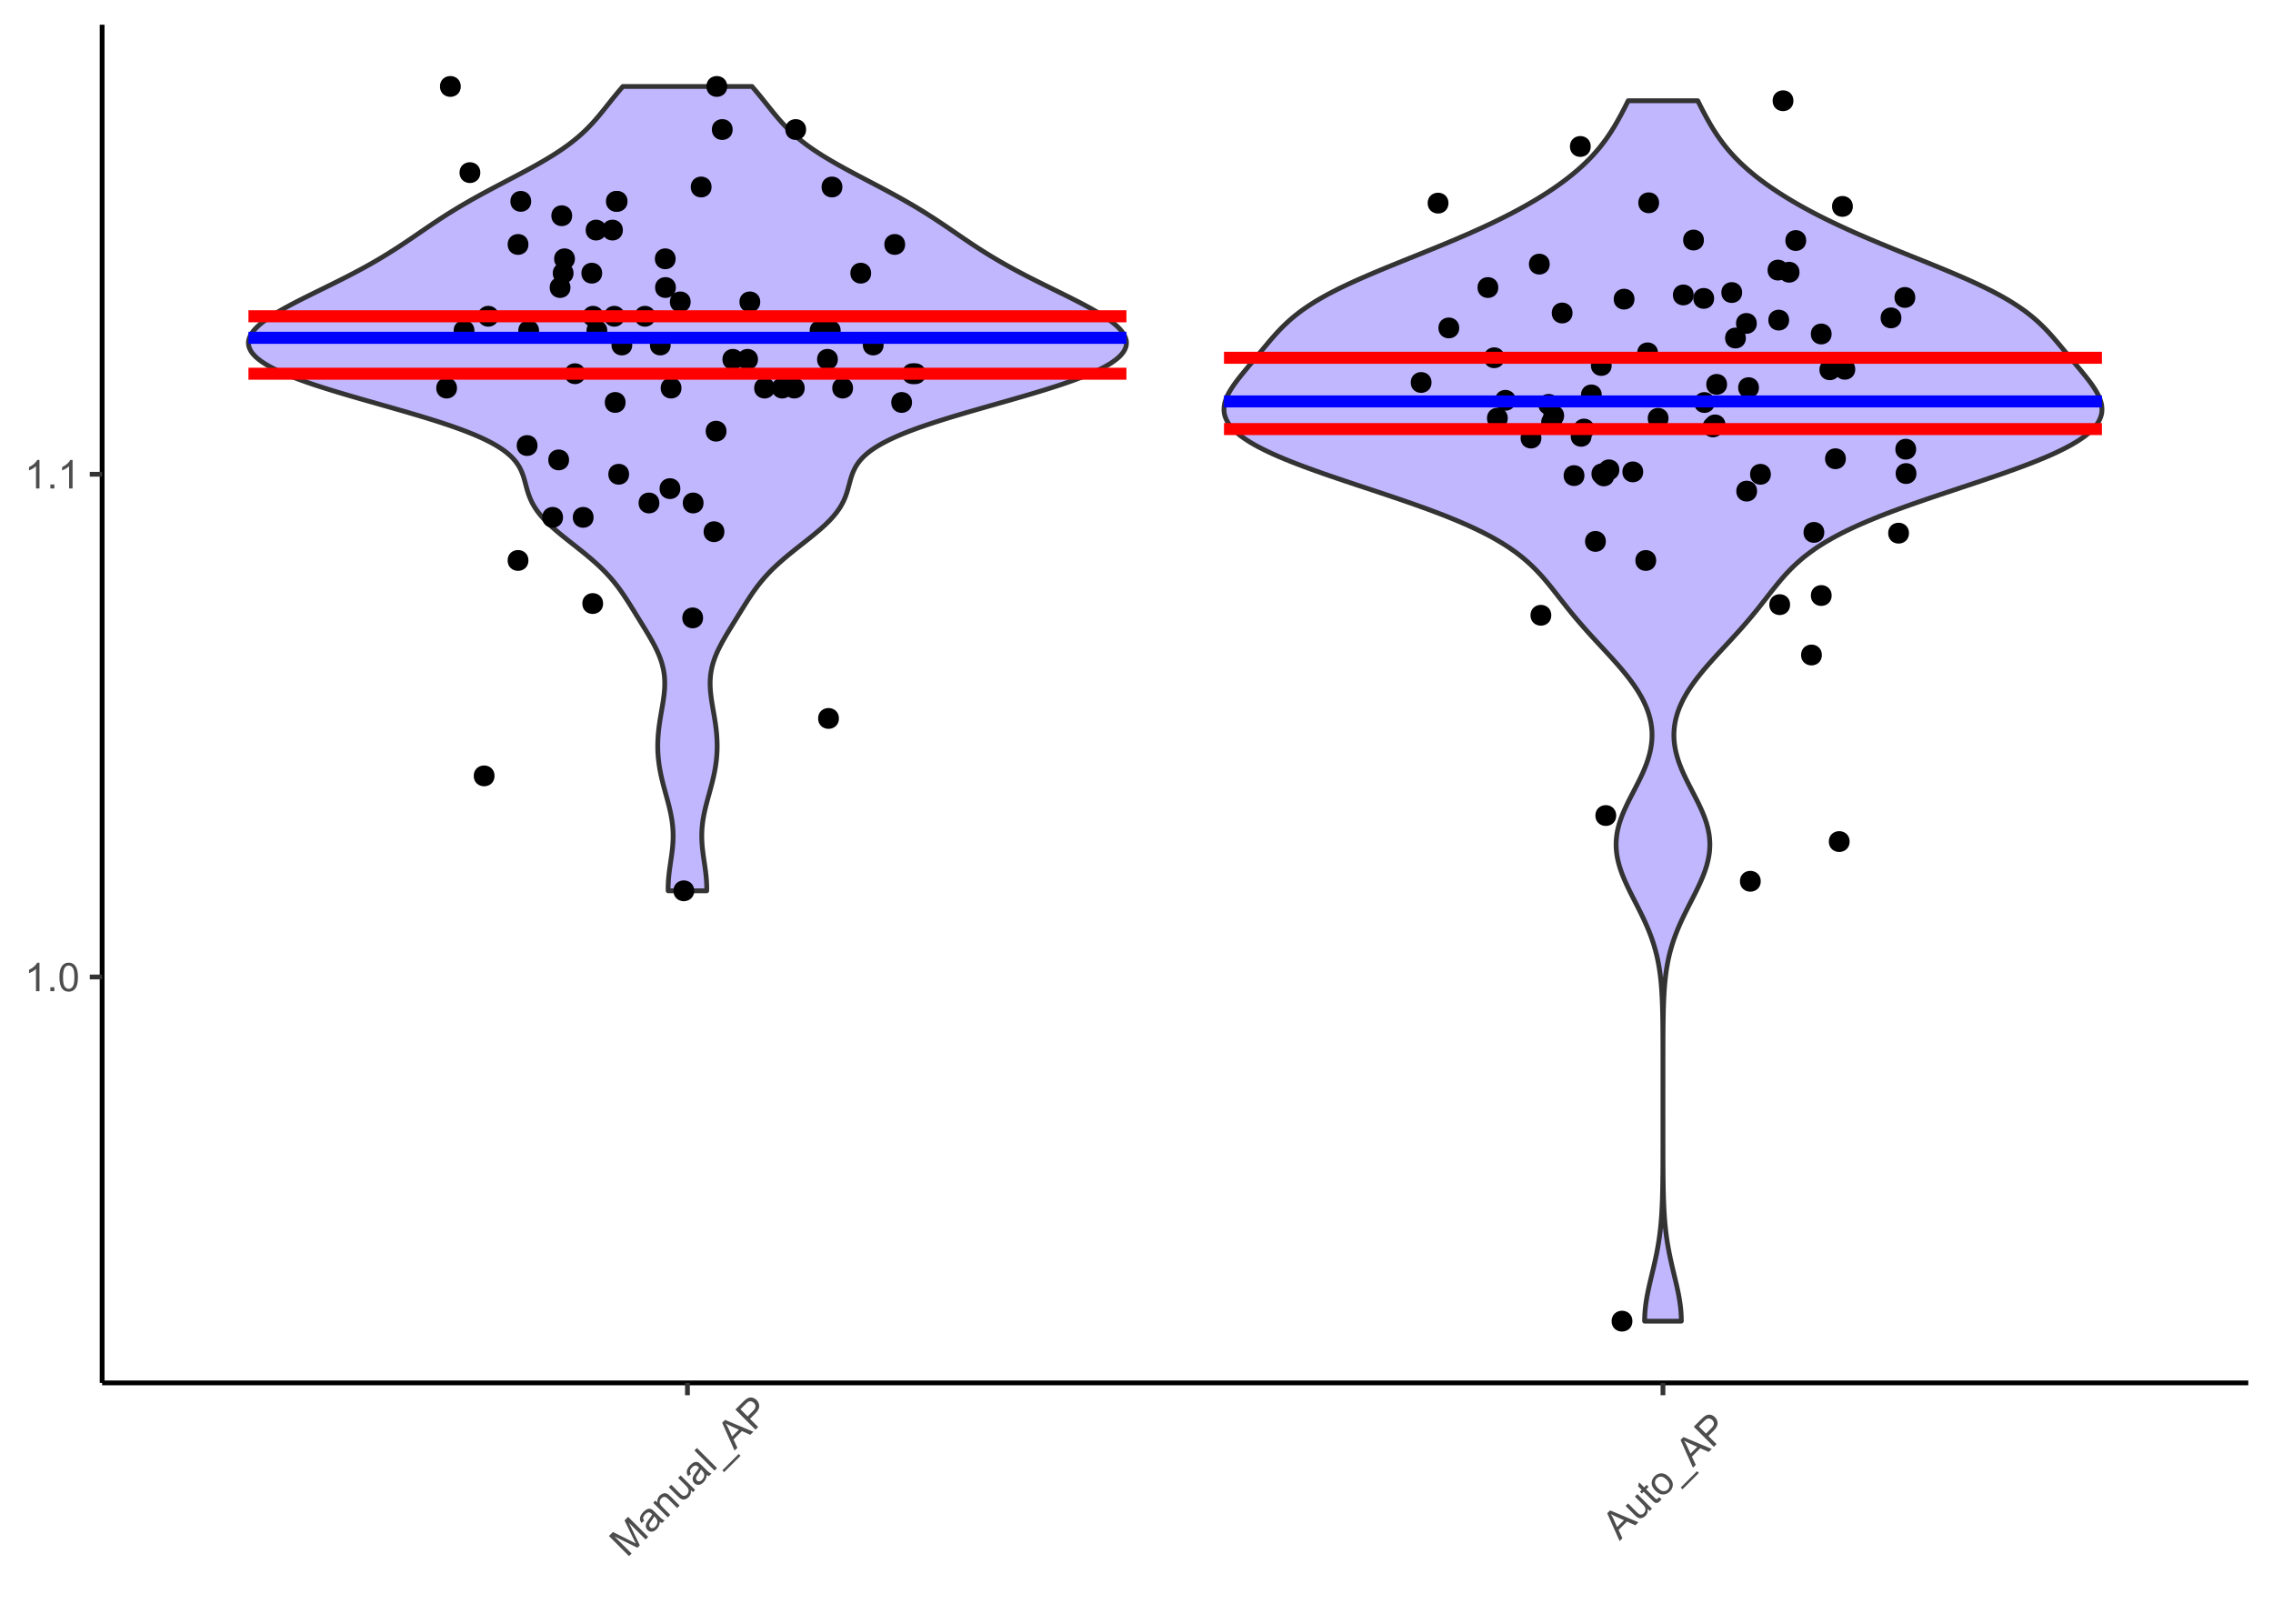 <?xml version="1.0" encoding="UTF-8"?>
<svg xmlns="http://www.w3.org/2000/svg" xmlns:xlink="http://www.w3.org/1999/xlink" width="504pt" height="360pt" viewBox="0 0 504 360" version="1.1">
<defs>
<g>
<symbol overflow="visible" id="glyph0-0">
<path style="stroke:none;" d="M 1.102 0 L 1.102 -5.5 L 5.5 -5.5 L 5.5 0 Z M 1.238 -0.137 L 5.363 -0.137 L 5.363 -5.363 L 1.238 -5.363 Z M 1.238 -0.137 "/>
</symbol>
<symbol overflow="visible" id="glyph0-1">
<path style="stroke:none;" d="M 3.277 0 L 2.504 0 L 2.504 -4.93 C 2.316 -4.75 2.074 -4.574 1.773 -4.395 C 1.469 -4.215 1.195 -4.082 0.957 -3.996 L 0.957 -4.742 C 1.387 -4.941 1.766 -5.188 2.09 -5.48 C 2.414 -5.77 2.645 -6.051 2.781 -6.324 L 3.277 -6.324 Z M 3.277 0 "/>
</symbol>
<symbol overflow="visible" id="glyph0-2">
<path style="stroke:none;" d="M 0.801 0 L 0.801 -0.883 L 1.68 -0.883 L 1.68 0 Z M 0.801 0 "/>
</symbol>
<symbol overflow="visible" id="glyph0-3">
<path style="stroke:none;" d="M 0.367 -3.105 C 0.363 -3.848 0.438 -4.445 0.594 -4.902 C 0.742 -5.355 0.973 -5.707 1.277 -5.953 C 1.578 -6.199 1.957 -6.32 2.418 -6.324 C 2.754 -6.32 3.051 -6.254 3.309 -6.121 C 3.562 -5.984 3.773 -5.789 3.938 -5.531 C 4.102 -5.273 4.23 -4.961 4.328 -4.594 C 4.422 -4.227 4.469 -3.73 4.473 -3.105 C 4.469 -2.367 4.395 -1.77 4.242 -1.316 C 4.09 -0.859 3.863 -0.508 3.562 -0.262 C 3.258 -0.016 2.875 0.105 2.418 0.109 C 1.809 0.105 1.332 -0.109 0.988 -0.547 C 0.57 -1.066 0.363 -1.922 0.367 -3.105 Z M 1.16 -3.105 C 1.16 -2.07 1.281 -1.379 1.523 -1.039 C 1.766 -0.695 2.062 -0.527 2.418 -0.527 C 2.773 -0.527 3.074 -0.699 3.316 -1.043 C 3.559 -1.387 3.68 -2.074 3.68 -3.105 C 3.68 -4.145 3.559 -4.832 3.316 -5.172 C 3.074 -5.512 2.77 -5.684 2.41 -5.684 C 2.051 -5.684 1.77 -5.531 1.559 -5.234 C 1.293 -4.844 1.16 -4.137 1.16 -3.105 Z M 1.16 -3.105 "/>
</symbol>
<symbol overflow="visible" id="glyph1-0">
<path style="stroke:none;" d="M 0.777 -0.777 L -3.109 -4.668 L 0 -7.777 L 3.891 -3.891 Z M 0.777 -0.973 L 3.695 -3.891 L 0 -7.582 L -2.918 -4.668 Z M 0.777 -0.973 "/>
</symbol>
<symbol overflow="visible" id="glyph1-1">
<path style="stroke:none;" d="M 0.461 -0.461 L -3.992 -4.918 L -3.105 -5.805 L 1.102 -3.703 C 1.492 -3.508 1.781 -3.359 1.977 -3.258 C 1.859 -3.469 1.699 -3.785 1.496 -4.207 L -0.535 -8.375 L 0.258 -9.168 L 4.711 -4.711 L 4.145 -4.145 L 0.418 -7.871 L 2.852 -2.852 L 2.316 -2.316 L -2.762 -4.82 L 1.031 -1.031 Z M 0.461 -0.461 "/>
</symbol>
<symbol overflow="visible" id="glyph1-2">
<path style="stroke:none;" d="M 2.117 -2.914 C 2.082 -2.535 2.008 -2.219 1.895 -1.965 C 1.777 -1.703 1.613 -1.469 1.402 -1.254 C 1.043 -0.898 0.684 -0.711 0.32 -0.695 C -0.043 -0.676 -0.355 -0.801 -0.625 -1.074 C -0.781 -1.23 -0.891 -1.414 -0.949 -1.617 C -1.008 -1.82 -1.016 -2.02 -0.98 -2.215 C -0.941 -2.41 -0.871 -2.598 -0.77 -2.785 C -0.684 -2.918 -0.551 -3.109 -0.363 -3.355 C 0.023 -3.844 0.285 -4.23 0.422 -4.52 C 0.348 -4.59 0.301 -4.641 0.281 -4.664 C 0.062 -4.887 -0.145 -4.992 -0.344 -4.98 C -0.605 -4.965 -0.875 -4.816 -1.152 -4.543 C -1.406 -4.281 -1.551 -4.047 -1.586 -3.836 C -1.613 -3.621 -1.543 -3.371 -1.379 -3.086 L -1.988 -2.625 C -2.164 -2.902 -2.27 -3.164 -2.301 -3.418 C -2.328 -3.668 -2.273 -3.938 -2.141 -4.227 C -2.004 -4.508 -1.801 -4.793 -1.523 -5.074 C -1.25 -5.348 -0.992 -5.539 -0.758 -5.648 C -0.516 -5.754 -0.309 -5.797 -0.133 -5.781 C 0.047 -5.762 0.227 -5.695 0.41 -5.582 C 0.52 -5.504 0.695 -5.344 0.941 -5.105 L 1.672 -4.375 C 2.176 -3.863 2.508 -3.555 2.668 -3.445 C 2.824 -3.332 3 -3.246 3.195 -3.195 L 2.625 -2.625 C 2.453 -2.68 2.281 -2.773 2.117 -2.914 Z M 0.852 -4.09 C 0.73 -3.809 0.504 -3.441 0.164 -2.988 C -0.027 -2.73 -0.148 -2.535 -0.203 -2.402 C -0.254 -2.27 -0.266 -2.137 -0.238 -2.008 C -0.211 -1.879 -0.152 -1.77 -0.059 -1.676 C 0.086 -1.527 0.262 -1.461 0.473 -1.477 C 0.68 -1.488 0.891 -1.598 1.102 -1.812 C 1.312 -2.02 1.453 -2.254 1.523 -2.512 C 1.594 -2.766 1.59 -3.012 1.512 -3.254 C 1.445 -3.434 1.289 -3.648 1.051 -3.891 Z M 0.852 -4.09 "/>
</symbol>
<symbol overflow="visible" id="glyph1-3">
<path style="stroke:none;" d="M 0.41 -0.41 L -2.816 -3.637 L -2.324 -4.129 L -1.867 -3.672 C -1.98 -4.262 -1.816 -4.781 -1.371 -5.23 C -1.176 -5.422 -0.961 -5.566 -0.727 -5.66 C -0.492 -5.754 -0.277 -5.781 -0.086 -5.75 C 0.105 -5.715 0.293 -5.641 0.484 -5.52 C 0.605 -5.434 0.793 -5.266 1.047 -5.016 L 3.031 -3.031 L 2.484 -2.484 L 0.523 -4.449 C 0.297 -4.668 0.113 -4.812 -0.039 -4.883 C -0.191 -4.945 -0.355 -4.961 -0.531 -4.922 C -0.703 -4.879 -0.863 -4.785 -1.012 -4.641 C -1.242 -4.406 -1.367 -4.129 -1.391 -3.812 C -1.41 -3.496 -1.215 -3.133 -0.805 -2.719 L 0.957 -0.957 Z M 0.41 -0.41 "/>
</symbol>
<symbol overflow="visible" id="glyph1-4">
<path style="stroke:none;" d="M 2.523 -2.523 L 2.051 -3 C 2.164 -2.383 2.004 -1.859 1.574 -1.43 C 1.383 -1.234 1.168 -1.09 0.93 -1.004 C 0.691 -0.91 0.477 -0.879 0.289 -0.91 C 0.094 -0.938 -0.094 -1.02 -0.285 -1.148 C -0.414 -1.234 -0.594 -1.391 -0.828 -1.625 L -2.828 -3.625 L -2.281 -4.172 L -0.492 -2.383 C -0.203 -2.094 0 -1.914 0.117 -1.84 C 0.297 -1.73 0.48 -1.688 0.676 -1.719 C 0.863 -1.742 1.043 -1.84 1.211 -2.008 C 1.371 -2.168 1.484 -2.363 1.547 -2.594 C 1.605 -2.82 1.59 -3.035 1.508 -3.242 C 1.422 -3.445 1.242 -3.688 0.969 -3.965 L -0.758 -5.695 L -0.211 -6.242 L 3.016 -3.016 Z M 2.523 -2.523 "/>
</symbol>
<symbol overflow="visible" id="glyph1-5">
<path style="stroke:none;" d="M 0.398 -0.398 L -4.055 -4.852 L -3.508 -5.398 L 0.945 -0.945 Z M 0.398 -0.398 "/>
</symbol>
<symbol overflow="visible" id="glyph1-6">
<path style="stroke:none;" d="M 1.141 1.332 L 0.746 0.938 L 4.371 -2.688 L 4.766 -2.293 Z M 1.141 1.332 "/>
</symbol>
<symbol overflow="visible" id="glyph1-7">
<path style="stroke:none;" d="M -0.008 0.008 L -2.754 -6.156 L -2.117 -6.789 L 4.16 -4.16 L 3.488 -3.488 L 1.621 -4.316 L -0.242 -2.453 L 0.617 -0.617 Z M -0.555 -3.105 L 0.957 -4.617 L -0.742 -5.383 C -1.254 -5.613 -1.668 -5.816 -1.98 -5.992 C -1.75 -5.645 -1.547 -5.281 -1.371 -4.902 Z M -0.555 -3.105 "/>
</symbol>
<symbol overflow="visible" id="glyph1-8">
<path style="stroke:none;" d="M 0.48 -0.48 L -3.973 -4.934 L -2.293 -6.613 C -1.996 -6.906 -1.758 -7.117 -1.574 -7.25 C -1.316 -7.43 -1.062 -7.543 -0.816 -7.59 C -0.562 -7.633 -0.301 -7.609 -0.027 -7.52 C 0.246 -7.422 0.492 -7.266 0.715 -7.047 C 1.09 -6.664 1.289 -6.223 1.312 -5.723 C 1.336 -5.219 1.031 -4.652 0.402 -4.023 L -0.742 -2.879 L 1.07 -1.07 Z M -1.266 -3.406 L -0.117 -4.559 C 0.266 -4.938 0.465 -5.277 0.484 -5.582 C 0.5 -5.883 0.379 -6.164 0.125 -6.422 C -0.062 -6.605 -0.266 -6.715 -0.496 -6.758 C -0.719 -6.793 -0.93 -6.758 -1.129 -6.648 C -1.254 -6.574 -1.449 -6.402 -1.719 -6.137 L -2.859 -5 Z M -1.266 -3.406 "/>
</symbol>
<symbol overflow="visible" id="glyph1-9">
<path style="stroke:none;" d="M 1.113 -2.094 L 1.676 -1.688 C 1.555 -1.5 1.434 -1.344 1.312 -1.227 C 1.113 -1.023 0.926 -0.902 0.758 -0.859 C 0.582 -0.809 0.422 -0.812 0.277 -0.875 C 0.129 -0.93 -0.105 -1.125 -0.434 -1.457 L -2.289 -3.312 L -2.691 -2.91 L -3.117 -3.336 L -2.715 -3.738 L -3.516 -4.535 L -3.301 -5.41 L -2.172 -4.281 L -1.621 -4.832 L -1.195 -4.406 L -1.746 -3.855 L 0.141 -1.969 C 0.297 -1.812 0.406 -1.719 0.469 -1.695 C 0.531 -1.668 0.598 -1.664 0.668 -1.684 C 0.738 -1.699 0.812 -1.75 0.895 -1.832 C 0.953 -1.891 1.027 -1.977 1.113 -2.094 Z M 1.113 -2.094 "/>
</symbol>
<symbol overflow="visible" id="glyph1-10">
<path style="stroke:none;" d="M -1.406 -1.82 C -2.004 -2.414 -2.277 -3.023 -2.234 -3.645 C -2.195 -4.16 -1.977 -4.617 -1.578 -5.02 C -1.133 -5.461 -0.625 -5.676 -0.055 -5.668 C 0.516 -5.656 1.055 -5.398 1.57 -4.891 C 1.984 -4.473 2.246 -4.082 2.363 -3.723 C 2.473 -3.355 2.477 -2.992 2.375 -2.625 C 2.266 -2.254 2.074 -1.926 1.793 -1.648 C 1.34 -1.191 0.828 -0.973 0.262 -0.984 C -0.305 -0.996 -0.859 -1.273 -1.406 -1.82 Z M -0.844 -2.383 C -0.43 -1.965 -0.031 -1.746 0.352 -1.723 C 0.738 -1.699 1.066 -1.824 1.344 -2.098 C 1.609 -2.367 1.734 -2.695 1.711 -3.082 C 1.684 -3.469 1.457 -3.875 1.035 -4.301 C 0.633 -4.699 0.242 -4.91 -0.141 -4.934 C -0.527 -4.957 -0.855 -4.832 -1.129 -4.566 C -1.398 -4.289 -1.523 -3.961 -1.5 -3.578 C -1.477 -3.191 -1.258 -2.793 -0.844 -2.383 Z M -0.844 -2.383 "/>
</symbol>
</g>
</defs>
<g id="surface199">
<rect x="0" y="0" width="504" height="360" style="fill:rgb(100%,100%,100%);fill-opacity:1;stroke:none;"/>
<rect x="0" y="0" width="504" height="360" style="fill:rgb(100%,100%,100%);fill-opacity:1;stroke:none;"/>
<path style="fill:none;stroke-width:1.067;stroke-linecap:round;stroke-linejoin:round;stroke:rgb(100%,100%,100%);stroke-opacity:1;stroke-miterlimit:10;" d="M 0 360 L 504 360 L 504 0 L 0 0 Z M 0 360 "/>
<path style="fill-rule:nonzero;fill:rgb(51.765%,43.922%,100%);fill-opacity:0.502;stroke-width:1.067;stroke-linecap:round;stroke-linejoin:round;stroke:rgb(20%,20%,20%);stroke-opacity:1;stroke-miterlimit:10;" d="M 148.156 197.5 L 148.152 197.152 L 148.148 196.801 L 148.164 196.105 L 148.18 195.754 L 148.199 195.406 L 148.223 195.059 L 148.25 194.707 L 148.281 194.359 L 148.32 194.012 L 148.359 193.66 L 148.398 193.312 L 148.441 192.965 L 148.488 192.613 L 148.539 192.266 L 148.586 191.918 L 148.637 191.566 L 148.691 191.219 L 148.742 190.871 L 148.793 190.52 L 148.84 190.172 L 148.891 189.824 L 148.938 189.473 L 148.984 189.125 L 149.027 188.777 L 149.066 188.426 L 149.105 188.078 L 149.137 187.73 L 149.168 187.379 L 149.195 187.031 L 149.215 186.68 L 149.246 185.984 L 149.25 185.633 L 149.254 185.285 L 149.25 184.938 L 149.242 184.586 L 149.227 184.238 L 149.207 183.891 L 149.184 183.539 L 149.152 183.191 L 149.117 182.844 L 149.074 182.492 L 149.031 182.145 L 148.98 181.797 L 148.922 181.445 L 148.863 181.098 L 148.797 180.75 L 148.727 180.398 L 148.656 180.051 L 148.578 179.703 L 148.496 179.352 L 148.414 179.004 L 148.328 178.656 L 148.238 178.305 L 148.059 177.609 L 147.965 177.258 L 147.867 176.91 L 147.773 176.562 L 147.676 176.211 L 147.582 175.863 L 147.484 175.516 L 147.391 175.164 L 147.203 174.469 L 147.109 174.117 L 146.93 173.422 L 146.848 173.07 L 146.762 172.723 L 146.68 172.371 L 146.605 172.023 L 146.527 171.676 L 146.457 171.324 L 146.324 170.629 L 146.262 170.277 L 146.152 169.582 L 146.105 169.23 L 146.059 168.883 L 146.02 168.535 L 145.984 168.184 L 145.949 167.836 L 145.922 167.488 L 145.898 167.137 L 145.879 166.789 L 145.863 166.441 L 145.852 166.09 L 145.844 165.395 L 145.844 165.043 L 145.852 164.695 L 145.863 164.348 L 145.875 163.996 L 145.895 163.648 L 145.918 163.301 L 145.941 162.949 L 146.004 162.254 L 146.043 161.902 L 146.082 161.555 L 146.125 161.207 L 146.168 160.855 L 146.27 160.16 L 146.32 159.809 L 146.375 159.461 L 146.434 159.113 L 146.492 158.762 L 146.609 158.066 L 146.668 157.715 L 146.73 157.367 L 146.789 157.016 L 146.852 156.668 L 146.91 156.32 L 146.965 155.969 L 147.023 155.621 L 147.074 155.273 L 147.125 154.922 L 147.219 154.227 L 147.258 153.875 L 147.293 153.527 L 147.324 153.18 L 147.352 152.828 L 147.371 152.48 L 147.387 152.133 L 147.395 151.781 L 147.395 151.434 L 147.391 151.086 L 147.379 150.734 L 147.359 150.387 L 147.332 150.039 L 147.297 149.688 L 147.254 149.34 L 147.199 148.992 L 147.141 148.641 L 147.07 148.293 L 146.992 147.945 L 146.906 147.594 L 146.812 147.246 L 146.711 146.898 L 146.602 146.547 L 146.48 146.199 L 146.355 145.852 L 146.219 145.5 L 146.078 145.152 L 145.93 144.805 L 145.773 144.453 L 145.609 144.105 L 145.441 143.758 L 145.27 143.406 L 145.09 143.059 L 144.902 142.711 L 144.715 142.359 L 144.52 142.012 L 144.324 141.66 L 143.918 140.965 L 143.711 140.613 L 143.504 140.266 L 143.293 139.918 L 143.082 139.566 L 142.871 139.219 L 142.656 138.871 L 142.441 138.52 L 142.012 137.824 L 141.797 137.473 L 141.582 137.125 L 141.363 136.777 L 141.148 136.426 L 140.719 135.73 L 140.504 135.379 L 140.285 135.031 L 140.07 134.684 L 139.852 134.332 L 139.633 133.984 L 139.41 133.637 L 139.188 133.285 L 138.734 132.59 L 138.504 132.238 L 138.27 131.891 L 138.031 131.543 L 137.789 131.191 L 137.289 130.496 L 137.031 130.145 L 136.762 129.797 L 136.488 129.449 L 136.211 129.098 L 135.926 128.75 L 135.629 128.402 L 135.324 128.051 L 135.016 127.703 L 134.695 127.355 L 134.363 127.004 L 134.027 126.656 L 133.68 126.305 L 133.324 125.957 L 132.961 125.609 L 132.59 125.258 L 132.207 124.91 L 131.816 124.562 L 131.418 124.211 L 131.016 123.863 L 130.602 123.516 L 130.184 123.164 L 129.762 122.816 L 129.332 122.469 L 128.898 122.117 L 128.461 121.77 L 128.02 121.422 L 127.578 121.07 L 127.137 120.723 L 126.691 120.375 L 126.25 120.023 L 125.809 119.676 L 125.371 119.328 L 124.938 118.977 L 124.508 118.629 L 124.082 118.281 L 123.664 117.93 L 123.258 117.582 L 122.855 117.234 L 122.461 116.883 L 122.082 116.535 L 121.711 116.188 L 121.352 115.836 L 121.004 115.488 L 120.668 115.141 L 120.348 114.789 L 120.039 114.441 L 119.75 114.094 L 119.469 113.742 L 119.203 113.395 L 118.953 113.047 L 118.723 112.695 L 118.5 112.348 L 118.289 111.996 L 118.098 111.648 L 117.918 111.301 L 117.75 110.949 L 117.594 110.602 L 117.453 110.254 L 117.32 109.902 L 117.191 109.555 L 117.078 109.207 L 116.969 108.855 L 116.867 108.508 L 116.77 108.16 L 116.672 107.809 L 116.578 107.461 L 116.488 107.113 L 116.391 106.762 L 116.293 106.414 L 116.191 106.066 L 116.086 105.715 L 115.969 105.367 L 115.84 105.02 L 115.703 104.668 L 115.551 104.32 L 115.383 103.973 L 115.203 103.621 L 114.996 103.273 L 114.773 102.926 L 114.527 102.574 L 114.262 102.227 L 113.965 101.879 L 113.645 101.527 L 113.301 101.18 L 112.918 100.832 L 112.508 100.48 L 112.07 100.133 L 111.602 99.785 L 111.09 99.434 L 110.551 99.086 L 109.98 98.738 L 109.367 98.387 L 108.719 98.039 L 108.039 97.691 L 107.324 97.34 L 106.566 96.992 L 105.777 96.641 L 104.961 96.293 L 104.098 95.945 L 103.207 95.594 L 102.285 95.246 L 101.328 94.898 L 100.34 94.547 L 99.324 94.199 L 98.281 93.852 L 97.207 93.5 L 96.113 93.152 L 94.996 92.805 L 93.859 92.453 L 92.699 92.105 L 91.523 91.758 L 90.34 91.406 L 89.133 91.059 L 87.922 90.711 L 86.703 90.359 L 85.48 90.012 L 84.254 89.664 L 83.027 89.312 L 81.801 88.965 L 80.582 88.617 L 79.367 88.266 L 78.164 87.918 L 76.973 87.57 L 75.797 87.219 L 74.633 86.871 L 73.488 86.523 L 72.371 86.172 L 71.273 85.824 L 70.195 85.477 L 69.148 85.125 L 68.133 84.777 L 67.141 84.43 L 66.18 84.078 L 65.262 83.73 L 64.375 83.383 L 63.52 83.031 L 62.707 82.684 L 61.934 82.336 L 61.191 81.984 L 60.488 81.637 L 59.84 81.285 L 59.227 80.938 L 58.648 80.59 L 58.117 80.238 L 57.637 79.891 L 57.188 79.543 L 56.781 79.191 L 56.43 78.844 L 56.113 78.496 L 55.832 78.145 L 55.609 77.797 L 55.426 77.449 L 55.277 77.098 L 55.168 76.75 L 55.113 76.402 L 55.09 76.051 L 55.102 75.703 L 55.164 75.355 L 55.262 75.004 L 55.391 74.656 L 55.559 74.309 L 55.77 73.957 L 56.012 73.609 L 56.281 73.262 L 56.594 72.91 L 56.934 72.562 L 57.301 72.215 L 57.695 71.863 L 58.129 71.516 L 58.578 71.168 L 59.055 70.816 L 59.562 70.469 L 60.09 70.121 L 60.633 69.77 L 61.199 69.422 L 61.789 69.074 L 62.395 68.723 L 63.012 68.375 L 63.648 68.027 L 64.297 67.676 L 64.953 67.328 L 65.625 66.98 L 66.305 66.629 L 66.992 66.281 L 67.688 65.93 L 68.387 65.582 L 69.09 65.234 L 69.797 64.883 L 70.508 64.535 L 71.215 64.188 L 71.926 63.836 L 72.637 63.488 L 73.34 63.141 L 74.043 62.789 L 74.746 62.441 L 75.441 62.094 L 76.129 61.742 L 76.816 61.395 L 77.492 61.047 L 78.164 60.695 L 78.828 60.348 L 79.484 60 L 80.133 59.648 L 80.77 59.301 L 81.402 58.953 L 82.027 58.602 L 82.641 58.254 L 83.246 57.906 L 83.844 57.555 L 84.434 57.207 L 85.012 56.859 L 85.586 56.508 L 86.152 56.16 L 86.707 55.812 L 87.258 55.461 L 87.805 55.113 L 88.344 54.766 L 88.875 54.414 L 89.402 54.066 L 89.926 53.719 L 90.445 53.367 L 91.477 52.672 L 91.984 52.32 L 92.496 51.973 L 93.004 51.621 L 94.027 50.926 L 94.539 50.574 L 95.051 50.227 L 95.566 49.879 L 96.086 49.527 L 96.609 49.18 L 97.137 48.832 L 97.672 48.48 L 98.207 48.133 L 98.75 47.785 L 99.301 47.434 L 99.859 47.086 L 100.422 46.738 L 100.992 46.387 L 101.57 46.039 L 102.152 45.691 L 102.746 45.34 L 103.348 44.992 L 103.953 44.645 L 104.566 44.293 L 105.188 43.945 L 105.816 43.598 L 106.449 43.246 L 107.09 42.898 L 107.734 42.551 L 108.387 42.199 L 109.039 41.852 L 109.699 41.504 L 110.359 41.152 L 111.688 40.457 L 112.355 40.105 L 113.684 39.41 L 114.348 39.059 L 115.008 38.711 L 115.664 38.363 L 116.32 38.012 L 116.965 37.664 L 117.605 37.316 L 118.242 36.965 L 118.867 36.617 L 119.484 36.266 L 120.094 35.918 L 120.695 35.57 L 121.285 35.219 L 121.863 34.871 L 122.43 34.523 L 122.984 34.172 L 123.527 33.824 L 124.059 33.477 L 124.574 33.125 L 125.078 32.777 L 125.566 32.43 L 126.047 32.078 L 126.512 31.73 L 126.961 31.383 L 127.398 31.031 L 127.824 30.684 L 128.238 30.336 L 128.637 29.984 L 129.031 29.637 L 129.406 29.289 L 129.773 28.938 L 130.129 28.59 L 130.477 28.242 L 130.812 27.891 L 131.141 27.543 L 131.465 27.195 L 131.777 26.844 L 132.086 26.496 L 132.387 26.148 L 132.684 25.797 L 133.262 25.102 L 133.547 24.75 L 134.109 24.055 L 134.391 23.703 L 134.945 23.008 L 135.227 22.656 L 135.504 22.309 L 135.785 21.961 L 136.07 21.609 L 136.355 21.262 L 136.641 20.91 L 136.93 20.562 L 137.223 20.215 L 137.52 19.863 L 137.816 19.516 L 138.117 19.168 L 166.738 19.168 L 167.34 19.863 L 167.633 20.215 L 167.926 20.562 L 168.215 20.91 L 168.504 21.262 L 168.789 21.609 L 169.07 21.961 L 169.633 22.656 L 169.91 23.008 L 170.188 23.355 L 170.469 23.703 L 170.746 24.055 L 171.309 24.75 L 171.594 25.102 L 171.883 25.449 L 172.176 25.797 L 172.469 26.148 L 173.078 26.844 L 173.391 27.195 L 173.715 27.543 L 174.043 27.891 L 174.379 28.242 L 174.727 28.59 L 175.086 28.938 L 175.453 29.289 L 175.828 29.637 L 176.219 29.984 L 176.621 30.336 L 177.031 30.684 L 177.457 31.031 L 177.898 31.383 L 178.348 31.73 L 178.809 32.078 L 179.289 32.43 L 179.781 32.777 L 180.281 33.125 L 180.801 33.477 L 181.332 33.824 L 181.875 34.172 L 182.426 34.523 L 182.996 34.871 L 183.574 35.219 L 184.16 35.57 L 184.762 35.918 L 185.371 36.266 L 185.988 36.617 L 186.617 36.965 L 187.25 37.316 L 187.891 37.664 L 188.539 38.012 L 189.191 38.363 L 189.848 38.711 L 190.508 39.059 L 191.172 39.41 L 191.836 39.758 L 192.504 40.105 L 193.168 40.457 L 193.836 40.805 L 194.496 41.152 L 195.16 41.504 L 196.473 42.199 L 197.121 42.551 L 197.77 42.898 L 198.406 43.246 L 199.039 43.598 L 199.668 43.945 L 200.289 44.293 L 200.902 44.645 L 201.512 44.992 L 202.113 45.34 L 202.703 45.691 L 203.289 46.039 L 203.867 46.387 L 204.438 46.738 L 205 47.086 L 205.555 47.434 L 206.105 47.785 L 206.648 48.133 L 207.188 48.48 L 207.719 48.832 L 208.246 49.18 L 208.77 49.527 L 209.289 49.879 L 209.809 50.227 L 210.32 50.574 L 210.832 50.926 L 211.344 51.273 L 211.852 51.621 L 212.359 51.973 L 212.871 52.32 L 213.383 52.672 L 213.895 53.02 L 214.414 53.367 L 214.93 53.719 L 215.453 54.066 L 215.984 54.414 L 216.516 54.766 L 217.051 55.113 L 217.598 55.461 L 218.148 55.812 L 218.707 56.16 L 219.27 56.508 L 219.844 56.859 L 220.426 57.207 L 221.012 57.555 L 221.613 57.906 L 222.219 58.254 L 222.832 58.602 L 223.453 58.953 L 224.086 59.301 L 224.727 59.648 L 225.371 60 L 226.031 60.348 L 226.695 60.695 L 227.363 61.047 L 228.043 61.395 L 228.727 61.742 L 229.418 62.094 L 230.113 62.441 L 230.812 62.789 L 231.516 63.141 L 232.93 63.836 L 233.641 64.188 L 234.352 64.535 L 235.059 64.883 L 235.766 65.234 L 237.172 65.93 L 237.863 66.281 L 238.551 66.629 L 239.234 66.98 L 239.902 67.328 L 240.562 67.676 L 241.211 68.027 L 241.848 68.375 L 242.465 68.723 L 243.066 69.074 L 243.656 69.422 L 244.223 69.77 L 244.77 70.121 L 245.297 70.469 L 245.805 70.816 L 246.277 71.168 L 246.73 71.516 L 247.16 71.863 L 247.559 72.215 L 247.926 72.562 L 248.266 72.91 L 248.578 73.262 L 248.848 73.609 L 249.086 73.957 L 249.297 74.309 L 249.465 74.656 L 249.594 75.004 L 249.695 75.355 L 249.754 75.703 L 249.766 76.051 L 249.746 76.402 L 249.688 76.75 L 249.582 77.098 L 249.434 77.449 L 249.25 77.797 L 249.023 78.145 L 248.742 78.496 L 248.43 78.844 L 248.078 79.191 L 247.672 79.543 L 247.223 79.891 L 246.738 80.238 L 246.211 80.59 L 245.633 80.938 L 245.016 81.285 L 244.367 81.637 L 243.664 81.984 L 242.926 82.336 L 242.152 82.684 L 241.34 83.031 L 240.48 83.383 L 239.594 83.73 L 238.676 84.078 L 237.715 84.43 L 236.727 84.777 L 235.711 85.125 L 234.664 85.477 L 233.586 85.824 L 232.488 86.172 L 231.371 86.523 L 230.223 86.871 L 229.062 87.219 L 227.887 87.57 L 226.691 87.918 L 225.488 88.266 L 224.277 88.617 L 221.832 89.312 L 220.602 89.664 L 219.375 90.012 L 218.152 90.359 L 216.934 90.711 L 215.723 91.059 L 214.52 91.406 L 213.332 91.758 L 212.16 92.105 L 211 92.453 L 209.859 92.805 L 208.746 93.152 L 207.648 93.5 L 206.574 93.852 L 205.535 94.199 L 204.52 94.547 L 203.527 94.898 L 202.574 95.246 L 201.652 95.594 L 200.758 95.945 L 199.895 96.293 L 199.078 96.641 L 198.289 96.992 L 197.531 97.34 L 196.816 97.691 L 196.141 98.039 L 195.492 98.387 L 194.875 98.738 L 194.309 99.086 L 193.766 99.434 L 193.254 99.785 L 192.785 100.133 L 192.348 100.48 L 191.938 100.832 L 191.559 101.18 L 191.215 101.527 L 190.891 101.879 L 190.594 102.227 L 190.328 102.574 L 190.086 102.926 L 189.859 103.273 L 189.656 103.621 L 189.473 103.973 L 189.309 104.32 L 189.152 104.668 L 189.016 105.02 L 188.891 105.367 L 188.773 105.715 L 188.664 106.066 L 188.562 106.414 L 188.465 106.762 L 188.371 107.113 L 188.184 107.809 L 188.09 108.16 L 187.992 108.508 L 187.887 108.855 L 187.777 109.207 L 187.664 109.555 L 187.539 109.902 L 187.406 110.254 L 187.262 110.602 L 187.105 110.949 L 186.938 111.301 L 186.758 111.648 L 186.566 111.996 L 186.359 112.348 L 186.137 112.695 L 185.902 113.047 L 185.652 113.395 L 185.387 113.742 L 185.109 114.094 L 184.816 114.441 L 184.508 114.789 L 184.188 115.141 L 183.855 115.488 L 183.508 115.836 L 183.148 116.188 L 182.777 116.535 L 182.395 116.883 L 182.004 117.234 L 181.602 117.582 L 181.191 117.93 L 180.773 118.281 L 180.352 118.629 L 179.922 118.977 L 179.488 119.328 L 179.047 119.676 L 178.609 120.023 L 178.164 120.375 L 177.281 121.07 L 176.836 121.422 L 175.961 122.117 L 175.527 122.469 L 175.098 122.816 L 174.672 123.164 L 174.254 123.516 L 173.844 123.863 L 173.438 124.211 L 173.043 124.562 L 172.652 124.91 L 172.27 125.258 L 171.895 125.609 L 171.531 125.957 L 171.176 126.305 L 170.828 126.656 L 170.492 127.004 L 170.164 127.355 L 169.84 127.703 L 169.531 128.051 L 169.23 128.402 L 168.934 128.75 L 168.645 129.098 L 168.367 129.449 L 168.094 129.797 L 167.828 130.145 L 167.57 130.496 L 167.316 130.844 L 167.066 131.191 L 166.824 131.543 L 166.586 131.891 L 166.352 132.238 L 166.121 132.59 L 165.668 133.285 L 165.445 133.637 L 165.008 134.332 L 164.789 134.684 L 164.57 135.031 L 164.355 135.379 L 164.141 135.73 L 163.922 136.078 L 163.707 136.426 L 163.492 136.777 L 163.062 137.473 L 162.848 137.824 L 162.629 138.172 L 162.414 138.52 L 162.203 138.871 L 161.773 139.566 L 161.562 139.918 L 161.352 140.266 L 161.145 140.613 L 160.938 140.965 L 160.734 141.312 L 160.535 141.66 L 160.336 142.012 L 160.141 142.359 L 159.953 142.711 L 159.77 143.059 L 159.59 143.406 L 159.414 143.758 L 159.246 144.105 L 159.082 144.453 L 158.926 144.805 L 158.777 145.152 L 158.637 145.5 L 158.5 145.852 L 158.375 146.199 L 158.258 146.547 L 158.145 146.898 L 158.043 147.246 L 157.949 147.594 L 157.863 147.945 L 157.785 148.293 L 157.719 148.641 L 157.656 148.992 L 157.605 149.34 L 157.562 149.688 L 157.527 150.039 L 157.5 150.387 L 157.477 150.734 L 157.465 151.086 L 157.461 151.434 L 157.461 151.781 L 157.473 152.133 L 157.484 152.48 L 157.508 152.828 L 157.531 153.18 L 157.562 153.527 L 157.602 153.875 L 157.641 154.227 L 157.684 154.574 L 157.73 154.922 L 157.781 155.273 L 157.891 155.969 L 157.949 156.32 L 158.066 157.016 L 158.125 157.367 L 158.188 157.715 L 158.246 158.066 L 158.309 158.414 L 158.367 158.762 L 158.426 159.113 L 158.535 159.809 L 158.59 160.16 L 158.641 160.508 L 158.688 160.855 L 158.734 161.207 L 158.777 161.555 L 158.816 161.902 L 158.852 162.254 L 158.887 162.602 L 158.914 162.949 L 158.941 163.301 L 158.98 163.996 L 158.996 164.348 L 159.012 165.043 L 159.016 165.395 L 159.012 165.742 L 159.004 166.09 L 158.996 166.441 L 158.98 166.789 L 158.957 167.137 L 158.938 167.488 L 158.875 168.184 L 158.84 168.535 L 158.754 169.23 L 158.703 169.582 L 158.652 169.93 L 158.594 170.277 L 158.531 170.629 L 158.469 170.977 L 158.402 171.324 L 158.328 171.676 L 158.254 172.023 L 158.176 172.371 L 158.094 172.723 L 158.012 173.07 L 157.926 173.422 L 157.84 173.77 L 157.746 174.117 L 157.656 174.469 L 157.469 175.164 L 157.371 175.516 L 157.277 175.863 L 157.18 176.211 L 157.086 176.562 L 156.988 176.91 L 156.895 177.258 L 156.801 177.609 L 156.707 177.957 L 156.617 178.305 L 156.527 178.656 L 156.441 179.004 L 156.359 179.352 L 156.277 179.703 L 156.129 180.398 L 156.059 180.75 L 155.934 181.445 L 155.879 181.797 L 155.828 182.145 L 155.781 182.492 L 155.742 182.844 L 155.703 183.191 L 155.676 183.539 L 155.648 183.891 L 155.629 184.238 L 155.617 184.586 L 155.609 184.938 L 155.605 185.285 L 155.605 185.633 L 155.613 185.984 L 155.625 186.332 L 155.645 186.68 L 155.664 187.031 L 155.691 187.379 L 155.719 187.73 L 155.789 188.426 L 155.832 188.777 L 155.918 189.473 L 155.965 189.824 L 156.066 190.52 L 156.117 190.871 L 156.219 191.566 L 156.27 191.918 L 156.32 192.266 L 156.367 192.613 L 156.414 192.965 L 156.5 193.66 L 156.539 194.012 L 156.574 194.359 L 156.605 194.707 L 156.633 195.059 L 156.66 195.406 L 156.676 195.754 L 156.691 196.105 L 156.703 196.453 L 156.707 196.801 L 156.707 197.152 L 156.699 197.5 Z M 148.156 197.5 "/>
<path style="fill-rule:nonzero;fill:rgb(51.765%,43.922%,100%);fill-opacity:0.502;stroke-width:1.067;stroke-linecap:round;stroke-linejoin:round;stroke:rgb(20%,20%,20%);stroke-opacity:1;stroke-miterlimit:10;" d="M 364.664 292.914 L 364.672 292.383 L 364.688 291.855 L 364.715 291.324 L 364.75 290.797 L 364.797 290.266 L 364.855 289.734 L 364.918 289.207 L 364.996 288.676 L 365.078 288.148 L 365.168 287.617 L 365.266 287.09 L 365.371 286.559 L 365.48 286.031 L 365.594 285.5 L 365.711 284.969 L 365.832 284.441 L 365.957 283.91 L 366.082 283.383 L 366.211 282.852 L 366.336 282.324 L 366.465 281.793 L 366.59 281.266 L 366.715 280.734 L 366.836 280.203 L 366.953 279.676 L 367.07 279.145 L 367.184 278.617 L 367.293 278.086 L 367.398 277.559 L 367.496 277.027 L 367.594 276.5 L 367.684 275.969 L 367.77 275.438 L 367.852 274.91 L 367.93 274.379 L 368.004 273.852 L 368.07 273.32 L 368.133 272.793 L 368.191 272.262 L 368.246 271.734 L 368.297 271.203 L 368.34 270.676 L 368.383 270.145 L 368.422 269.613 L 368.457 269.086 L 368.488 268.555 L 368.516 268.027 L 368.543 267.496 L 368.566 266.969 L 368.586 266.438 L 368.605 265.91 L 368.637 264.848 L 368.648 264.32 L 368.66 263.789 L 368.672 263.262 L 368.68 262.73 L 368.688 262.203 L 368.695 261.672 L 368.699 261.145 L 368.707 260.613 L 368.711 260.082 L 368.715 259.555 L 368.719 259.023 L 368.723 258.496 L 368.723 257.965 L 368.727 257.438 L 368.727 256.906 L 368.73 256.379 L 368.73 254.789 L 368.734 254.258 L 368.734 234.137 L 368.73 233.609 L 368.73 232.02 L 368.727 231.488 L 368.727 230.961 L 368.723 230.43 L 368.719 229.902 L 368.719 229.371 L 368.715 228.844 L 368.711 228.312 L 368.707 227.785 L 368.699 227.254 L 368.695 226.723 L 368.688 226.195 L 368.68 225.664 L 368.668 225.137 L 368.66 224.605 L 368.645 224.078 L 368.633 223.547 L 368.617 223.02 L 368.598 222.488 L 368.578 221.961 L 368.531 220.898 L 368.5 220.371 L 368.469 219.84 L 368.434 219.312 L 368.395 218.781 L 368.348 218.254 L 368.301 217.723 L 368.246 217.195 L 368.188 216.664 L 368.125 216.133 L 368.055 215.605 L 367.977 215.074 L 367.895 214.547 L 367.805 214.016 L 367.707 213.488 L 367.602 212.957 L 367.492 212.43 L 367.371 211.898 L 367.242 211.367 L 367.102 210.84 L 366.957 210.309 L 366.805 209.781 L 366.641 209.25 L 366.469 208.723 L 366.289 208.191 L 366.102 207.664 L 365.902 207.133 L 365.695 206.602 L 365.48 206.074 L 365.258 205.543 L 365.027 205.016 L 364.793 204.484 L 364.551 203.957 L 364.301 203.426 L 364.047 202.898 L 363.789 202.367 L 363.523 201.836 L 363.258 201.309 L 362.992 200.777 L 362.723 200.25 L 362.449 199.719 L 362.18 199.191 L 361.91 198.66 L 361.645 198.133 L 361.383 197.602 L 361.125 197.07 L 360.871 196.543 L 360.625 196.012 L 360.387 195.484 L 360.156 194.953 L 359.938 194.426 L 359.727 193.895 L 359.527 193.367 L 359.344 192.836 L 359.172 192.305 L 359.012 191.777 L 358.871 191.246 L 358.742 190.719 L 358.633 190.188 L 358.539 189.66 L 358.461 189.129 L 358.406 188.602 L 358.367 188.07 L 358.348 187.539 L 358.344 187.012 L 358.363 186.48 L 358.402 185.953 L 358.457 185.422 L 358.527 184.895 L 358.621 184.363 L 358.734 183.836 L 358.863 183.305 L 359.004 182.773 L 359.168 182.246 L 359.344 181.715 L 359.535 181.188 L 359.738 180.656 L 359.957 180.129 L 360.184 179.598 L 360.426 179.07 L 360.672 178.539 L 360.926 178.008 L 361.188 177.48 L 361.457 176.949 L 361.727 176.422 L 362 175.891 L 362.273 175.363 L 362.547 174.832 L 362.82 174.305 L 363.09 173.773 L 363.355 173.246 L 363.613 172.715 L 363.867 172.184 L 364.117 171.656 L 364.355 171.125 L 364.578 170.598 L 364.797 170.066 L 365.004 169.539 L 365.195 169.008 L 365.375 168.48 L 365.539 167.949 L 365.691 167.418 L 365.828 166.891 L 365.949 166.359 L 366.051 165.832 L 366.137 165.301 L 366.207 164.773 L 366.262 164.242 L 366.293 163.715 L 366.309 163.184 L 366.309 162.652 L 366.289 162.125 L 366.246 161.594 L 366.188 161.066 L 366.113 160.535 L 366.02 160.008 L 365.902 159.477 L 365.77 158.949 L 365.617 158.418 L 365.449 157.887 L 365.262 157.359 L 365.055 156.828 L 364.828 156.301 L 364.586 155.77 L 364.328 155.242 L 364.047 154.711 L 363.754 154.184 L 363.445 153.652 L 363.121 153.121 L 362.777 152.594 L 362.418 152.062 L 362.047 151.535 L 361.664 151.004 L 361.266 150.477 L 360.852 149.945 L 360.43 149.418 L 360 148.887 L 359.555 148.355 L 359.105 147.828 L 358.645 147.297 L 358.176 146.77 L 357.703 146.238 L 357.227 145.711 L 356.742 145.18 L 356.254 144.652 L 355.277 143.59 L 354.785 143.062 L 354.293 142.531 L 353.805 142.004 L 353.316 141.473 L 352.832 140.945 L 352.352 140.414 L 351.875 139.887 L 351.402 139.355 L 350.938 138.824 L 350.477 138.297 L 350.02 137.766 L 349.566 137.238 L 349.121 136.707 L 348.684 136.18 L 348.25 135.648 L 347.82 135.121 L 346.977 134.059 L 346.559 133.531 L 346.145 133 L 345.73 132.473 L 345.32 131.941 L 344.902 131.414 L 344.488 130.883 L 344.066 130.355 L 343.641 129.824 L 343.207 129.293 L 342.766 128.766 L 342.312 128.234 L 341.848 127.707 L 341.363 127.176 L 340.867 126.648 L 340.355 126.117 L 339.816 125.59 L 339.258 125.059 L 338.672 124.531 L 338.062 124 L 337.426 123.469 L 336.75 122.941 L 336.043 122.41 L 335.305 121.883 L 334.535 121.352 L 333.719 120.824 L 332.863 120.293 L 331.973 119.766 L 331.043 119.234 L 330.066 118.703 L 329.043 118.176 L 327.98 117.645 L 326.875 117.117 L 325.73 116.586 L 324.531 116.059 L 323.293 115.527 L 322.02 115 L 320.711 114.469 L 319.348 113.938 L 317.957 113.41 L 316.531 112.879 L 315.078 112.352 L 313.59 111.82 L 312.074 111.293 L 310.539 110.762 L 308.988 110.234 L 307.418 109.703 L 305.832 109.172 L 304.242 108.645 L 302.652 108.113 L 301.059 107.586 L 299.469 107.055 L 297.895 106.527 L 296.328 105.996 L 294.777 105.469 L 293.258 104.938 L 291.762 104.406 L 290.297 103.879 L 288.859 103.348 L 287.469 102.82 L 286.121 102.289 L 284.816 101.762 L 283.559 101.23 L 282.352 100.703 L 281.211 100.172 L 280.121 99.641 L 279.09 99.113 L 278.109 98.582 L 277.215 98.055 L 276.379 97.523 L 275.602 96.996 L 274.887 96.465 L 274.246 95.938 L 273.68 95.406 L 273.172 94.875 L 272.727 94.348 L 272.348 93.816 L 272.043 93.289 L 271.797 92.758 L 271.605 92.23 L 271.473 91.699 L 271.41 91.172 L 271.398 90.641 L 271.434 90.109 L 271.512 89.582 L 271.648 89.051 L 271.824 88.523 L 272.039 87.992 L 272.285 87.465 L 272.566 86.934 L 272.883 86.406 L 273.223 85.875 L 273.582 85.344 L 273.961 84.816 L 274.359 84.285 L 274.77 83.758 L 275.191 83.227 L 275.621 82.699 L 276.059 82.168 L 276.496 81.641 L 276.938 81.109 L 277.383 80.578 L 277.824 80.051 L 278.266 79.52 L 278.707 78.992 L 279.148 78.461 L 279.586 77.934 L 280.027 77.402 L 280.465 76.875 L 280.91 76.344 L 281.355 75.816 L 281.805 75.285 L 282.266 74.754 L 282.734 74.227 L 283.215 73.695 L 283.715 73.168 L 284.23 72.637 L 284.766 72.109 L 285.32 71.578 L 285.902 71.051 L 286.516 70.52 L 287.152 69.988 L 287.824 69.461 L 288.523 68.93 L 289.27 68.402 L 290.047 67.871 L 290.855 67.344 L 291.703 66.812 L 292.598 66.285 L 293.527 65.754 L 294.492 65.223 L 295.492 64.695 L 296.535 64.164 L 297.613 63.637 L 298.723 63.105 L 299.859 62.578 L 301.031 62.047 L 302.23 61.52 L 303.453 60.988 L 304.695 60.457 L 305.957 59.93 L 307.238 59.398 L 308.531 58.871 L 309.832 58.34 L 311.141 57.812 L 312.457 57.281 L 313.773 56.754 L 315.086 56.223 L 316.395 55.691 L 317.699 55.164 L 318.992 54.633 L 320.277 54.105 L 321.547 53.574 L 322.805 53.047 L 324.039 52.516 L 325.262 51.988 L 326.461 51.457 L 327.648 50.926 L 328.805 50.398 L 329.941 49.867 L 331.059 49.34 L 332.152 48.809 L 333.223 48.281 L 334.27 47.75 L 335.293 47.223 L 336.293 46.691 L 337.273 46.16 L 338.223 45.633 L 339.152 45.102 L 340.059 44.574 L 340.949 44.043 L 341.805 43.516 L 342.645 42.984 L 343.461 42.457 L 344.258 41.926 L 345.027 41.395 L 345.777 40.867 L 346.504 40.336 L 347.211 39.809 L 347.898 39.277 L 348.559 38.75 L 349.199 38.219 L 349.824 37.691 L 350.426 37.16 L 351.004 36.629 L 351.559 36.102 L 352.102 35.57 L 352.625 35.043 L 353.121 34.512 L 353.602 33.984 L 354.066 33.453 L 354.516 32.926 L 354.945 32.395 L 355.359 31.863 L 355.758 31.336 L 356.145 30.805 L 356.516 30.277 L 356.875 29.746 L 357.219 29.219 L 357.555 28.688 L 357.883 28.16 L 358.195 27.629 L 358.504 27.102 L 358.805 26.57 L 359.098 26.039 L 359.387 25.512 L 359.668 24.98 L 359.945 24.453 L 360.219 23.922 L 360.488 23.395 L 360.754 22.863 L 361.02 22.336 L 376.453 22.336 L 376.719 22.863 L 376.984 23.395 L 377.254 23.922 L 377.527 24.453 L 377.805 24.98 L 378.086 25.512 L 378.375 26.039 L 378.668 26.57 L 378.969 27.102 L 379.273 27.629 L 379.59 28.16 L 379.918 28.688 L 380.254 29.219 L 380.598 29.746 L 380.957 30.277 L 381.328 30.805 L 381.715 31.336 L 382.113 31.863 L 382.523 32.395 L 382.957 32.926 L 383.402 33.453 L 383.867 33.984 L 384.352 34.512 L 384.848 35.043 L 385.371 35.57 L 385.91 36.102 L 386.469 36.629 L 387.047 37.16 L 387.648 37.691 L 388.273 38.219 L 388.914 38.75 L 389.574 39.277 L 390.258 39.809 L 390.969 40.336 L 391.695 40.867 L 392.445 41.395 L 393.215 41.926 L 394.012 42.457 L 394.828 42.984 L 395.668 43.516 L 396.523 44.043 L 397.414 44.574 L 398.32 45.102 L 399.25 45.633 L 400.199 46.16 L 401.18 46.691 L 402.18 47.223 L 403.203 47.75 L 404.25 48.281 L 405.32 48.809 L 406.414 49.34 L 407.531 49.867 L 408.668 50.398 L 409.824 50.926 L 411.008 51.457 L 412.211 51.988 L 413.434 52.516 L 414.668 53.047 L 415.926 53.574 L 417.195 54.105 L 418.48 54.633 L 419.773 55.164 L 421.074 55.691 L 423.699 56.754 L 425.016 57.281 L 426.328 57.812 L 427.641 58.34 L 428.941 58.871 L 430.234 59.398 L 431.516 59.93 L 432.777 60.457 L 434.02 60.988 L 435.242 61.52 L 436.441 62.047 L 437.609 62.578 L 438.75 63.105 L 439.859 63.637 L 440.938 64.164 L 441.977 64.695 L 442.977 65.223 L 443.945 65.754 L 444.875 66.285 L 445.77 66.812 L 446.613 67.344 L 447.426 67.871 L 448.203 68.402 L 448.949 68.93 L 449.648 69.461 L 450.316 69.988 L 450.957 70.52 L 451.57 71.051 L 452.152 71.578 L 452.707 72.109 L 453.242 72.637 L 453.758 73.168 L 454.254 73.695 L 454.734 74.227 L 455.207 74.754 L 455.664 75.285 L 456.117 75.816 L 456.562 76.344 L 457.008 76.875 L 457.445 77.402 L 457.887 77.934 L 458.324 78.461 L 458.766 78.992 L 459.207 79.52 L 459.648 80.051 L 460.09 80.578 L 460.531 81.109 L 460.977 81.641 L 461.414 82.168 L 461.852 82.699 L 462.281 83.227 L 462.699 83.758 L 463.113 84.285 L 463.512 84.816 L 463.891 85.344 L 464.25 85.875 L 464.59 86.406 L 464.906 86.934 L 465.188 87.465 L 465.434 87.992 L 465.648 88.523 L 465.824 89.051 L 465.961 89.582 L 466.039 90.109 L 466.074 90.641 L 466.062 91.172 L 466 91.699 L 465.863 92.23 L 465.676 92.758 L 465.43 93.289 L 465.125 93.816 L 464.746 94.348 L 464.301 94.875 L 463.793 95.406 L 463.227 95.938 L 462.586 96.465 L 461.871 96.996 L 461.094 97.523 L 460.258 98.055 L 459.359 98.582 L 458.383 99.113 L 457.348 99.641 L 456.262 100.172 L 455.121 100.703 L 453.914 101.23 L 452.652 101.762 L 451.352 102.289 L 450.004 102.82 L 448.613 103.348 L 447.176 103.879 L 445.711 104.406 L 444.215 104.938 L 442.691 105.469 L 441.145 105.996 L 439.578 106.527 L 438 107.055 L 436.414 107.586 L 434.82 108.113 L 433.227 108.645 L 431.641 109.172 L 430.055 109.703 L 428.484 110.234 L 426.934 110.762 L 425.398 111.293 L 423.883 111.82 L 422.395 112.352 L 420.941 112.879 L 419.516 113.41 L 418.121 113.938 L 416.762 114.469 L 415.453 115 L 414.18 115.527 L 412.941 116.059 L 411.742 116.586 L 410.598 117.117 L 409.492 117.645 L 408.43 118.176 L 407.406 118.703 L 406.43 119.234 L 405.5 119.766 L 404.605 120.293 L 403.754 120.824 L 402.934 121.352 L 402.164 121.883 L 401.43 122.41 L 400.723 122.941 L 400.047 123.469 L 399.41 124 L 398.801 124.531 L 398.215 125.059 L 397.652 125.59 L 397.117 126.117 L 396.605 126.648 L 396.105 127.176 L 395.625 127.707 L 395.16 128.234 L 394.707 128.766 L 394.266 129.293 L 393.832 129.824 L 393.406 130.355 L 392.984 130.883 L 392.566 131.414 L 392.152 131.941 L 391.742 132.473 L 391.328 133 L 390.91 133.531 L 390.496 134.059 L 389.652 135.121 L 389.223 135.648 L 388.789 136.18 L 388.348 136.707 L 387.906 137.238 L 387.453 137.766 L 386.996 138.297 L 386.535 138.824 L 386.07 139.355 L 385.598 139.887 L 385.117 140.414 L 384.637 140.945 L 384.152 141.473 L 383.668 142.004 L 383.176 142.531 L 382.688 143.062 L 382.195 143.59 L 381.219 144.652 L 380.73 145.18 L 380.246 145.711 L 379.77 146.238 L 379.297 146.77 L 378.828 147.297 L 378.367 147.828 L 377.914 148.355 L 377.473 148.887 L 377.043 149.418 L 376.621 149.945 L 376.207 150.477 L 375.809 151.004 L 375.426 151.535 L 375.055 152.062 L 374.695 152.594 L 374.352 153.121 L 374.027 153.652 L 373.719 154.184 L 373.422 154.711 L 373.145 155.242 L 372.887 155.77 L 372.645 156.301 L 372.418 156.828 L 372.211 157.359 L 372.023 157.887 L 371.855 158.418 L 371.703 158.949 L 371.566 159.477 L 371.453 160.008 L 371.359 160.535 L 371.285 161.066 L 371.227 161.594 L 371.184 162.125 L 371.164 162.652 L 371.164 163.184 L 371.18 163.715 L 371.211 164.242 L 371.266 164.773 L 371.336 165.301 L 371.422 165.832 L 371.523 166.359 L 371.645 166.891 L 371.781 167.418 L 371.934 167.949 L 372.098 168.48 L 372.273 169.008 L 372.469 169.539 L 372.676 170.066 L 372.891 170.598 L 373.117 171.125 L 373.355 171.656 L 373.605 172.184 L 373.855 172.715 L 374.117 173.246 L 374.383 173.773 L 374.652 174.305 L 374.926 174.832 L 375.199 175.363 L 375.473 175.891 L 375.746 176.422 L 376.016 176.949 L 376.285 177.48 L 376.547 178.008 L 376.801 178.539 L 377.047 179.07 L 377.285 179.598 L 377.516 180.129 L 377.734 180.656 L 377.938 181.188 L 378.129 181.715 L 378.305 182.246 L 378.469 182.773 L 378.609 183.305 L 378.738 183.836 L 378.848 184.363 L 378.945 184.895 L 379.016 185.422 L 379.07 185.953 L 379.109 186.48 L 379.129 187.012 L 379.125 187.539 L 379.105 188.07 L 379.066 188.602 L 379.012 189.129 L 378.934 189.66 L 378.84 190.188 L 378.73 190.719 L 378.602 191.246 L 378.461 191.777 L 378.301 192.305 L 378.129 192.836 L 377.945 193.367 L 377.746 193.895 L 377.535 194.426 L 377.316 194.953 L 377.086 195.484 L 376.848 196.012 L 376.602 196.543 L 376.348 197.07 L 376.09 197.602 L 375.828 198.133 L 375.559 198.66 L 375.293 199.191 L 375.023 199.719 L 374.75 200.25 L 374.48 200.777 L 374.215 201.309 L 373.949 201.836 L 373.684 202.367 L 373.426 202.898 L 373.172 203.426 L 372.922 203.957 L 372.68 204.484 L 372.441 205.016 L 372.215 205.543 L 371.992 206.074 L 371.777 206.602 L 371.57 207.133 L 371.371 207.664 L 371.184 208.191 L 371.004 208.723 L 370.832 209.25 L 370.668 209.781 L 370.516 210.309 L 370.367 210.84 L 370.23 211.367 L 370.102 211.898 L 369.98 212.43 L 369.871 212.957 L 369.766 213.488 L 369.668 214.016 L 369.578 214.547 L 369.496 215.074 L 369.418 215.605 L 369.348 216.133 L 369.285 216.664 L 369.227 217.195 L 369.172 217.723 L 369.125 218.254 L 369.078 218.781 L 369.039 219.312 L 369.004 219.84 L 368.973 220.371 L 368.941 220.898 L 368.895 221.961 L 368.875 222.488 L 368.855 223.02 L 368.84 223.547 L 368.824 224.078 L 368.812 224.605 L 368.805 225.137 L 368.793 225.664 L 368.785 226.195 L 368.777 226.723 L 368.773 227.254 L 368.766 227.785 L 368.762 228.312 L 368.758 228.844 L 368.754 229.371 L 368.75 229.902 L 368.75 230.43 L 368.746 230.961 L 368.746 231.488 L 368.742 232.02 L 368.742 233.609 L 368.738 234.137 L 368.738 240.492 L 368.734 241.02 L 368.734 247.375 L 368.738 247.906 L 368.738 254.258 L 368.742 254.789 L 368.742 256.379 L 368.746 256.906 L 368.746 257.438 L 368.75 257.965 L 368.75 258.496 L 368.754 259.023 L 368.758 259.555 L 368.762 260.082 L 368.77 261.145 L 368.777 261.672 L 368.785 262.203 L 368.793 262.73 L 368.801 263.262 L 368.812 263.789 L 368.82 264.32 L 368.836 264.848 L 368.867 265.91 L 368.887 266.438 L 368.906 266.969 L 368.93 267.496 L 368.957 268.027 L 368.984 268.555 L 369.016 269.086 L 369.051 269.613 L 369.09 270.145 L 369.133 270.676 L 369.176 271.203 L 369.227 271.734 L 369.281 272.262 L 369.34 272.793 L 369.402 273.32 L 369.469 273.852 L 369.543 274.379 L 369.621 274.91 L 369.699 275.438 L 369.879 276.5 L 369.977 277.027 L 370.074 277.559 L 370.18 278.086 L 370.289 278.617 L 370.402 279.145 L 370.52 279.676 L 370.637 280.203 L 370.758 280.734 L 370.883 281.266 L 371.008 281.793 L 371.137 282.324 L 371.262 282.852 L 371.387 283.383 L 371.516 283.91 L 371.637 284.441 L 371.762 284.969 L 371.879 285.5 L 371.992 286.031 L 372.102 286.559 L 372.207 287.09 L 372.305 287.617 L 372.395 288.148 L 372.477 288.676 L 372.551 289.207 L 372.617 289.734 L 372.676 290.266 L 372.723 290.797 L 372.758 291.324 L 372.785 291.855 L 372.801 292.383 L 372.805 292.914 Z M 364.664 292.914 "/>
<path style="fill-rule:nonzero;fill:rgb(0%,0%,0%);fill-opacity:1;stroke-width:0.709;stroke-linecap:round;stroke-linejoin:round;stroke:rgb(0%,0%,0%);stroke-opacity:1;stroke-miterlimit:10;" d="M 200.348 54.195 C 200.348 56.805 196.438 56.805 196.438 54.195 C 196.438 51.59 200.348 51.59 200.348 54.195 "/>
<path style="fill-rule:nonzero;fill:rgb(0%,0%,0%);fill-opacity:1;stroke-width:0.709;stroke-linecap:round;stroke-linejoin:round;stroke:rgb(0%,0%,0%);stroke-opacity:1;stroke-miterlimit:10;" d="M 149.516 63.75 C 149.516 66.355 145.605 66.355 145.605 63.75 C 145.605 61.145 149.516 61.145 149.516 63.75 "/>
<path style="fill-rule:nonzero;fill:rgb(0%,0%,0%);fill-opacity:1;stroke-width:0.709;stroke-linecap:round;stroke-linejoin:round;stroke:rgb(0%,0%,0%);stroke-opacity:1;stroke-miterlimit:10;" d="M 153.578 197.5 C 153.578 200.105 149.672 200.105 149.672 197.5 C 149.672 194.895 153.578 194.895 153.578 197.5 "/>
<path style="fill-rule:nonzero;fill:rgb(0%,0%,0%);fill-opacity:1;stroke-width:0.709;stroke-linecap:round;stroke-linejoin:round;stroke:rgb(0%,0%,0%);stroke-opacity:1;stroke-miterlimit:10;" d="M 124.492 114.703 C 124.492 117.309 120.586 117.309 120.586 114.703 C 120.586 112.098 124.492 112.098 124.492 114.703 "/>
<path style="fill-rule:nonzero;fill:rgb(0%,0%,0%);fill-opacity:1;stroke-width:0.709;stroke-linecap:round;stroke-linejoin:round;stroke:rgb(0%,0%,0%);stroke-opacity:1;stroke-miterlimit:10;" d="M 150.758 86.043 C 150.758 88.648 146.848 88.648 146.848 86.043 C 146.848 83.434 150.758 83.434 150.758 86.043 "/>
<path style="fill-rule:nonzero;fill:rgb(0%,0%,0%);fill-opacity:1;stroke-width:0.709;stroke-linecap:round;stroke-linejoin:round;stroke:rgb(0%,0%,0%);stroke-opacity:1;stroke-miterlimit:10;" d="M 126.824 60.566 C 126.824 63.172 122.914 63.172 122.914 60.566 C 122.914 57.961 126.824 57.961 126.824 60.566 "/>
<path style="fill-rule:nonzero;fill:rgb(0%,0%,0%);fill-opacity:1;stroke-width:0.709;stroke-linecap:round;stroke-linejoin:round;stroke:rgb(0%,0%,0%);stroke-opacity:1;stroke-miterlimit:10;" d="M 168.223 66.934 C 168.223 69.543 164.312 69.543 164.312 66.934 C 164.312 64.328 168.223 64.328 168.223 66.934 "/>
<path style="fill-rule:nonzero;fill:rgb(0%,0%,0%);fill-opacity:1;stroke-width:0.709;stroke-linecap:round;stroke-linejoin:round;stroke:rgb(0%,0%,0%);stroke-opacity:1;stroke-miterlimit:10;" d="M 178.078 86.043 C 178.078 88.648 174.168 88.648 174.168 86.043 C 174.168 83.434 178.078 83.434 178.078 86.043 "/>
<path style="fill-rule:nonzero;fill:rgb(0%,0%,0%);fill-opacity:1;stroke-width:0.709;stroke-linecap:round;stroke-linejoin:round;stroke:rgb(0%,0%,0%);stroke-opacity:1;stroke-miterlimit:10;" d="M 126.145 63.75 C 126.145 66.355 122.234 66.355 122.234 63.75 C 122.234 61.145 126.145 61.145 126.145 63.75 "/>
<path style="fill-rule:nonzero;fill:rgb(0%,0%,0%);fill-opacity:1;stroke-width:0.709;stroke-linecap:round;stroke-linejoin:round;stroke:rgb(0%,0%,0%);stroke-opacity:1;stroke-miterlimit:10;" d="M 133.172 60.566 C 133.172 63.172 129.266 63.172 129.266 60.566 C 129.266 57.961 133.172 57.961 133.172 60.566 "/>
<path style="fill-rule:nonzero;fill:rgb(0%,0%,0%);fill-opacity:1;stroke-width:0.709;stroke-linecap:round;stroke-linejoin:round;stroke:rgb(0%,0%,0%);stroke-opacity:1;stroke-miterlimit:10;" d="M 145.855 111.52 C 145.855 114.125 141.945 114.125 141.945 111.52 C 141.945 108.91 145.855 108.91 145.855 111.52 "/>
<path style="fill-rule:nonzero;fill:rgb(0%,0%,0%);fill-opacity:1;stroke-width:0.709;stroke-linecap:round;stroke-linejoin:round;stroke:rgb(0%,0%,0%);stroke-opacity:1;stroke-miterlimit:10;" d="M 167.719 79.672 C 167.719 82.281 163.812 82.281 163.812 79.672 C 163.812 77.066 167.719 77.066 167.719 79.672 "/>
<path style="fill-rule:nonzero;fill:rgb(0%,0%,0%);fill-opacity:1;stroke-width:0.709;stroke-linecap:round;stroke-linejoin:round;stroke:rgb(0%,0%,0%);stroke-opacity:1;stroke-miterlimit:10;" d="M 127.129 57.383 C 127.129 59.988 123.219 59.988 123.219 57.383 C 123.219 54.773 127.129 54.773 127.129 57.383 "/>
<path style="fill-rule:nonzero;fill:rgb(0%,0%,0%);fill-opacity:1;stroke-width:0.709;stroke-linecap:round;stroke-linejoin:round;stroke:rgb(0%,0%,0%);stroke-opacity:1;stroke-miterlimit:10;" d="M 134.301 73.305 C 134.301 75.91 130.395 75.91 130.395 73.305 C 130.395 70.695 134.301 70.695 134.301 73.305 "/>
<path style="fill-rule:nonzero;fill:rgb(0%,0%,0%);fill-opacity:1;stroke-width:0.709;stroke-linecap:round;stroke-linejoin:round;stroke:rgb(0%,0%,0%);stroke-opacity:1;stroke-miterlimit:10;" d="M 204.281 82.855 C 204.281 85.465 200.375 85.465 200.375 82.855 C 200.375 80.25 204.281 80.25 204.281 82.855 "/>
<path style="fill-rule:nonzero;fill:rgb(0%,0%,0%);fill-opacity:1;stroke-width:0.709;stroke-linecap:round;stroke-linejoin:round;stroke:rgb(0%,0%,0%);stroke-opacity:1;stroke-miterlimit:10;" d="M 100.984 86.043 C 100.984 88.648 97.078 88.648 97.078 86.043 C 97.078 83.434 100.984 83.434 100.984 86.043 "/>
<path style="fill-rule:nonzero;fill:rgb(0%,0%,0%);fill-opacity:1;stroke-width:0.709;stroke-linecap:round;stroke-linejoin:round;stroke:rgb(0%,0%,0%);stroke-opacity:1;stroke-miterlimit:10;" d="M 139.844 76.488 C 139.844 79.094 135.934 79.094 135.934 76.488 C 135.934 73.883 139.844 73.883 139.844 76.488 "/>
<path style="fill-rule:nonzero;fill:rgb(0%,0%,0%);fill-opacity:1;stroke-width:0.709;stroke-linecap:round;stroke-linejoin:round;stroke:rgb(0%,0%,0%);stroke-opacity:1;stroke-miterlimit:10;" d="M 192.812 60.566 C 192.812 63.172 188.906 63.172 188.906 60.566 C 188.906 57.961 192.812 57.961 192.812 60.566 "/>
<path style="fill-rule:nonzero;fill:rgb(0%,0%,0%);fill-opacity:1;stroke-width:0.709;stroke-linecap:round;stroke-linejoin:round;stroke:rgb(0%,0%,0%);stroke-opacity:1;stroke-miterlimit:10;" d="M 134.125 51.012 C 134.125 53.617 130.215 53.617 130.215 51.012 C 130.215 48.406 134.125 48.406 134.125 51.012 "/>
<path style="fill-rule:nonzero;fill:rgb(0%,0%,0%);fill-opacity:1;stroke-width:0.709;stroke-linecap:round;stroke-linejoin:round;stroke:rgb(0%,0%,0%);stroke-opacity:1;stroke-miterlimit:10;" d="M 201.879 89.227 C 201.879 91.832 197.969 91.832 197.969 89.227 C 197.969 86.621 201.879 86.621 201.879 89.227 "/>
<path style="fill-rule:nonzero;fill:rgb(0%,0%,0%);fill-opacity:1;stroke-width:0.709;stroke-linecap:round;stroke-linejoin:round;stroke:rgb(0%,0%,0%);stroke-opacity:1;stroke-miterlimit:10;" d="M 164.449 79.672 C 164.449 82.281 160.539 82.281 160.539 79.672 C 160.539 77.066 164.449 77.066 164.449 79.672 "/>
<path style="fill-rule:nonzero;fill:rgb(0%,0%,0%);fill-opacity:1;stroke-width:0.709;stroke-linecap:round;stroke-linejoin:round;stroke:rgb(0%,0%,0%);stroke-opacity:1;stroke-miterlimit:10;" d="M 188.797 86.043 C 188.797 88.648 184.887 88.648 184.887 86.043 C 184.887 83.434 188.797 83.434 188.797 86.043 "/>
<path style="fill-rule:nonzero;fill:rgb(0%,0%,0%);fill-opacity:1;stroke-width:0.709;stroke-linecap:round;stroke-linejoin:round;stroke:rgb(0%,0%,0%);stroke-opacity:1;stroke-miterlimit:10;" d="M 138.363 89.227 C 138.363 91.832 134.453 91.832 134.453 89.227 C 134.453 86.621 138.363 86.621 138.363 89.227 "/>
<path style="fill-rule:nonzero;fill:rgb(0%,0%,0%);fill-opacity:1;stroke-width:0.709;stroke-linecap:round;stroke-linejoin:round;stroke:rgb(0%,0%,0%);stroke-opacity:1;stroke-miterlimit:10;" d="M 148.363 76.488 C 148.363 79.094 144.457 79.094 144.457 76.488 C 144.457 73.883 148.363 73.883 148.363 76.488 "/>
<path style="fill-rule:nonzero;fill:rgb(0%,0%,0%);fill-opacity:1;stroke-width:0.709;stroke-linecap:round;stroke-linejoin:round;stroke:rgb(0%,0%,0%);stroke-opacity:1;stroke-miterlimit:10;" d="M 175.395 86.043 C 175.395 88.648 171.484 88.648 171.484 86.043 C 171.484 83.434 175.395 83.434 175.395 86.043 "/>
<path style="fill-rule:nonzero;fill:rgb(0%,0%,0%);fill-opacity:1;stroke-width:0.709;stroke-linecap:round;stroke-linejoin:round;stroke:rgb(0%,0%,0%);stroke-opacity:1;stroke-miterlimit:10;" d="M 104.848 73.305 C 104.848 75.91 100.938 75.91 100.938 73.305 C 100.938 70.699 104.848 70.699 104.848 73.305 "/>
<path style="fill-rule:nonzero;fill:rgb(0%,0%,0%);fill-opacity:1;stroke-width:0.709;stroke-linecap:round;stroke-linejoin:round;stroke:rgb(0%,0%,0%);stroke-opacity:1;stroke-miterlimit:10;" d="M 138.168 70.121 C 138.168 72.727 134.258 72.727 134.258 70.121 C 134.258 67.512 138.168 67.512 138.168 70.121 "/>
<path style="fill-rule:nonzero;fill:rgb(0%,0%,0%);fill-opacity:1;stroke-width:0.709;stroke-linecap:round;stroke-linejoin:round;stroke:rgb(0%,0%,0%);stroke-opacity:1;stroke-miterlimit:10;" d="M 155.547 136.996 C 155.547 139.602 151.637 139.602 151.637 136.996 C 151.637 134.387 155.547 134.387 155.547 136.996 "/>
<path style="fill-rule:nonzero;fill:rgb(0%,0%,0%);fill-opacity:1;stroke-width:0.709;stroke-linecap:round;stroke-linejoin:round;stroke:rgb(0%,0%,0%);stroke-opacity:1;stroke-miterlimit:10;" d="M 110.219 70.121 C 110.219 72.727 106.309 72.727 106.309 70.121 C 106.309 67.512 110.219 67.512 110.219 70.121 "/>
<path style="fill-rule:nonzero;fill:rgb(0%,0%,0%);fill-opacity:1;stroke-width:0.709;stroke-linecap:round;stroke-linejoin:round;stroke:rgb(0%,0%,0%);stroke-opacity:1;stroke-miterlimit:10;" d="M 195.578 76.488 C 195.578 79.094 191.668 79.094 191.668 76.488 C 191.668 73.883 195.578 73.883 195.578 76.488 "/>
<path style="fill-rule:nonzero;fill:rgb(0%,0%,0%);fill-opacity:1;stroke-width:0.709;stroke-linecap:round;stroke-linejoin:round;stroke:rgb(0%,0%,0%);stroke-opacity:1;stroke-miterlimit:10;" d="M 204.93 82.859 C 204.93 85.465 201.02 85.465 201.02 82.859 C 201.02 80.25 204.93 80.25 204.93 82.859 "/>
<path style="fill-rule:nonzero;fill:rgb(0%,0%,0%);fill-opacity:1;stroke-width:0.709;stroke-linecap:round;stroke-linejoin:round;stroke:rgb(0%,0%,0%);stroke-opacity:1;stroke-miterlimit:10;" d="M 178.391 28.719 C 178.391 31.328 174.484 31.328 174.484 28.719 C 174.484 26.113 178.391 26.113 178.391 28.719 "/>
<path style="fill-rule:nonzero;fill:rgb(0%,0%,0%);fill-opacity:1;stroke-width:0.709;stroke-linecap:round;stroke-linejoin:round;stroke:rgb(0%,0%,0%);stroke-opacity:1;stroke-miterlimit:10;" d="M 133.379 133.809 C 133.379 136.418 129.473 136.418 129.473 133.809 C 129.473 131.203 133.379 131.203 133.379 133.809 "/>
<path style="fill-rule:nonzero;fill:rgb(0%,0%,0%);fill-opacity:1;stroke-width:0.709;stroke-linecap:round;stroke-linejoin:round;stroke:rgb(0%,0%,0%);stroke-opacity:1;stroke-miterlimit:10;" d="M 101.816 19.168 C 101.816 21.773 97.906 21.773 97.906 19.168 C 97.906 16.562 101.816 16.562 101.816 19.168 "/>
<path style="fill-rule:nonzero;fill:rgb(0%,0%,0%);fill-opacity:1;stroke-width:0.709;stroke-linecap:round;stroke-linejoin:round;stroke:rgb(0%,0%,0%);stroke-opacity:1;stroke-miterlimit:10;" d="M 129.449 82.859 C 129.449 85.465 125.539 85.465 125.539 82.859 C 125.539 80.25 129.449 80.25 129.449 82.859 "/>
<path style="fill-rule:nonzero;fill:rgb(0%,0%,0%);fill-opacity:1;stroke-width:0.709;stroke-linecap:round;stroke-linejoin:round;stroke:rgb(0%,0%,0%);stroke-opacity:1;stroke-miterlimit:10;" d="M 117.43 44.645 C 117.43 47.25 113.52 47.25 113.52 44.645 C 113.52 42.035 117.43 42.035 117.43 44.645 "/>
<path style="fill-rule:nonzero;fill:rgb(0%,0%,0%);fill-opacity:1;stroke-width:0.709;stroke-linecap:round;stroke-linejoin:round;stroke:rgb(0%,0%,0%);stroke-opacity:1;stroke-miterlimit:10;" d="M 125.832 101.965 C 125.832 104.57 121.922 104.57 121.922 101.965 C 121.922 99.359 125.832 99.359 125.832 101.965 "/>
<path style="fill-rule:nonzero;fill:rgb(0%,0%,0%);fill-opacity:1;stroke-width:0.709;stroke-linecap:round;stroke-linejoin:round;stroke:rgb(0%,0%,0%);stroke-opacity:1;stroke-miterlimit:10;" d="M 137.762 51.012 C 137.762 53.617 133.855 53.617 133.855 51.012 C 133.855 48.406 137.762 48.406 137.762 51.012 "/>
<path style="fill-rule:nonzero;fill:rgb(0%,0%,0%);fill-opacity:1;stroke-width:0.709;stroke-linecap:round;stroke-linejoin:round;stroke:rgb(0%,0%,0%);stroke-opacity:1;stroke-miterlimit:10;" d="M 157.426 41.461 C 157.426 44.066 153.516 44.066 153.516 41.461 C 153.516 38.852 157.426 38.852 157.426 41.461 "/>
<path style="fill-rule:nonzero;fill:rgb(0%,0%,0%);fill-opacity:1;stroke-width:0.709;stroke-linecap:round;stroke-linejoin:round;stroke:rgb(0%,0%,0%);stroke-opacity:1;stroke-miterlimit:10;" d="M 139.141 105.148 C 139.141 107.754 135.234 107.754 135.234 105.148 C 135.234 102.543 139.141 102.543 139.141 105.148 "/>
<path style="fill-rule:nonzero;fill:rgb(0%,0%,0%);fill-opacity:1;stroke-width:0.709;stroke-linecap:round;stroke-linejoin:round;stroke:rgb(0%,0%,0%);stroke-opacity:1;stroke-miterlimit:10;" d="M 138.613 44.645 C 138.613 47.25 134.707 47.25 134.707 44.645 C 134.707 42.039 138.613 42.039 138.613 44.645 "/>
<path style="fill-rule:nonzero;fill:rgb(0%,0%,0%);fill-opacity:1;stroke-width:0.709;stroke-linecap:round;stroke-linejoin:round;stroke:rgb(0%,0%,0%);stroke-opacity:1;stroke-miterlimit:10;" d="M 185.664 159.285 C 185.664 161.891 181.754 161.891 181.754 159.285 C 181.754 156.68 185.664 156.68 185.664 159.285 "/>
<path style="fill-rule:nonzero;fill:rgb(0%,0%,0%);fill-opacity:1;stroke-width:0.709;stroke-linecap:round;stroke-linejoin:round;stroke:rgb(0%,0%,0%);stroke-opacity:1;stroke-miterlimit:10;" d="M 162.105 28.723 C 162.105 31.328 158.195 31.328 158.195 28.723 C 158.195 26.113 162.105 26.113 162.105 28.723 "/>
<path style="fill-rule:nonzero;fill:rgb(0%,0%,0%);fill-opacity:1;stroke-width:0.709;stroke-linecap:round;stroke-linejoin:round;stroke:rgb(0%,0%,0%);stroke-opacity:1;stroke-miterlimit:10;" d="M 185.43 79.672 C 185.43 82.281 181.52 82.281 181.52 79.672 C 181.52 77.066 185.43 77.066 185.43 79.672 "/>
<path style="fill-rule:nonzero;fill:rgb(0%,0%,0%);fill-opacity:1;stroke-width:0.709;stroke-linecap:round;stroke-linejoin:round;stroke:rgb(0%,0%,0%);stroke-opacity:1;stroke-miterlimit:10;" d="M 160.895 19.168 C 160.895 21.773 156.984 21.773 156.984 19.168 C 156.984 16.559 160.895 16.559 160.895 19.168 "/>
<path style="fill-rule:nonzero;fill:rgb(0%,0%,0%);fill-opacity:1;stroke-width:0.709;stroke-linecap:round;stroke-linejoin:round;stroke:rgb(0%,0%,0%);stroke-opacity:1;stroke-miterlimit:10;" d="M 144.969 70.121 C 144.969 72.727 141.059 72.727 141.059 70.121 C 141.059 67.512 144.969 67.512 144.969 70.121 "/>
<path style="fill-rule:nonzero;fill:rgb(0%,0%,0%);fill-opacity:1;stroke-width:0.709;stroke-linecap:round;stroke-linejoin:round;stroke:rgb(0%,0%,0%);stroke-opacity:1;stroke-miterlimit:10;" d="M 152.793 66.934 C 152.793 69.543 148.883 69.543 148.883 66.934 C 148.883 64.328 152.793 64.328 152.793 66.934 "/>
<path style="fill-rule:nonzero;fill:rgb(0%,0%,0%);fill-opacity:1;stroke-width:0.709;stroke-linecap:round;stroke-linejoin:round;stroke:rgb(0%,0%,0%);stroke-opacity:1;stroke-miterlimit:10;" d="M 160.734 95.598 C 160.734 98.203 156.824 98.203 156.824 95.598 C 156.824 92.988 160.734 92.988 160.734 95.598 "/>
<path style="fill-rule:nonzero;fill:rgb(0%,0%,0%);fill-opacity:1;stroke-width:0.709;stroke-linecap:round;stroke-linejoin:round;stroke:rgb(0%,0%,0%);stroke-opacity:1;stroke-miterlimit:10;" d="M 160.273 117.887 C 160.273 120.492 156.363 120.492 156.363 117.887 C 156.363 115.281 160.273 115.281 160.273 117.887 "/>
<path style="fill-rule:nonzero;fill:rgb(0%,0%,0%);fill-opacity:1;stroke-width:0.709;stroke-linecap:round;stroke-linejoin:round;stroke:rgb(0%,0%,0%);stroke-opacity:1;stroke-miterlimit:10;" d="M 116.82 54.195 C 116.82 56.805 112.914 56.805 112.914 54.195 C 112.914 51.59 116.82 51.59 116.82 54.195 "/>
<path style="fill-rule:nonzero;fill:rgb(0%,0%,0%);fill-opacity:1;stroke-width:0.709;stroke-linecap:round;stroke-linejoin:round;stroke:rgb(0%,0%,0%);stroke-opacity:1;stroke-miterlimit:10;" d="M 150.508 108.332 C 150.508 110.941 146.598 110.941 146.598 108.332 C 146.598 105.727 150.508 105.727 150.508 108.332 "/>
<path style="fill-rule:nonzero;fill:rgb(0%,0%,0%);fill-opacity:1;stroke-width:0.709;stroke-linecap:round;stroke-linejoin:round;stroke:rgb(0%,0%,0%);stroke-opacity:1;stroke-miterlimit:10;" d="M 133.457 70.121 C 133.457 72.727 129.547 72.727 129.547 70.121 C 129.547 67.512 133.457 67.512 133.457 70.121 "/>
<path style="fill-rule:nonzero;fill:rgb(0%,0%,0%);fill-opacity:1;stroke-width:0.709;stroke-linecap:round;stroke-linejoin:round;stroke:rgb(0%,0%,0%);stroke-opacity:1;stroke-miterlimit:10;" d="M 109.305 172.023 C 109.305 174.629 105.395 174.629 105.395 172.023 C 105.395 169.418 109.305 169.418 109.305 172.023 "/>
<path style="fill-rule:nonzero;fill:rgb(0%,0%,0%);fill-opacity:1;stroke-width:0.709;stroke-linecap:round;stroke-linejoin:round;stroke:rgb(0%,0%,0%);stroke-opacity:1;stroke-miterlimit:10;" d="M 183.785 73.305 C 183.785 75.91 179.875 75.91 179.875 73.305 C 179.875 70.699 183.785 70.699 183.785 73.305 "/>
<path style="fill-rule:nonzero;fill:rgb(0%,0%,0%);fill-opacity:1;stroke-width:0.709;stroke-linecap:round;stroke-linejoin:round;stroke:rgb(0%,0%,0%);stroke-opacity:1;stroke-miterlimit:10;" d="M 186.059 73.305 C 186.059 75.91 182.148 75.91 182.148 73.305 C 182.148 70.699 186.059 70.699 186.059 73.305 "/>
<path style="fill-rule:nonzero;fill:rgb(0%,0%,0%);fill-opacity:1;stroke-width:0.709;stroke-linecap:round;stroke-linejoin:round;stroke:rgb(0%,0%,0%);stroke-opacity:1;stroke-miterlimit:10;" d="M 149.461 57.383 C 149.461 59.988 145.555 59.988 145.555 57.383 C 145.555 54.773 149.461 54.773 149.461 57.383 "/>
<path style="fill-rule:nonzero;fill:rgb(0%,0%,0%);fill-opacity:1;stroke-width:0.709;stroke-linecap:round;stroke-linejoin:round;stroke:rgb(0%,0%,0%);stroke-opacity:1;stroke-miterlimit:10;" d="M 116.82 124.258 C 116.82 126.863 112.91 126.863 112.91 124.258 C 112.91 121.648 116.82 121.648 116.82 124.258 "/>
<path style="fill-rule:nonzero;fill:rgb(0%,0%,0%);fill-opacity:1;stroke-width:0.709;stroke-linecap:round;stroke-linejoin:round;stroke:rgb(0%,0%,0%);stroke-opacity:1;stroke-miterlimit:10;" d="M 106.152 38.273 C 106.152 40.879 102.242 40.879 102.242 38.273 C 102.242 35.668 106.152 35.668 106.152 38.273 "/>
<path style="fill-rule:nonzero;fill:rgb(0%,0%,0%);fill-opacity:1;stroke-width:0.709;stroke-linecap:round;stroke-linejoin:round;stroke:rgb(0%,0%,0%);stroke-opacity:1;stroke-miterlimit:10;" d="M 171.484 86.043 C 171.484 88.648 167.574 88.648 167.574 86.043 C 167.574 83.434 171.484 83.434 171.484 86.043 "/>
<path style="fill-rule:nonzero;fill:rgb(0%,0%,0%);fill-opacity:1;stroke-width:0.709;stroke-linecap:round;stroke-linejoin:round;stroke:rgb(0%,0%,0%);stroke-opacity:1;stroke-miterlimit:10;" d="M 131.27 114.703 C 131.27 117.309 127.359 117.309 127.359 114.703 C 127.359 112.098 131.27 112.098 131.27 114.703 "/>
<path style="fill-rule:nonzero;fill:rgb(0%,0%,0%);fill-opacity:1;stroke-width:0.709;stroke-linecap:round;stroke-linejoin:round;stroke:rgb(0%,0%,0%);stroke-opacity:1;stroke-miterlimit:10;" d="M 186.434 41.457 C 186.434 44.066 182.523 44.066 182.523 41.457 C 182.523 38.852 186.434 38.852 186.434 41.457 "/>
<path style="fill-rule:nonzero;fill:rgb(0%,0%,0%);fill-opacity:1;stroke-width:0.709;stroke-linecap:round;stroke-linejoin:round;stroke:rgb(0%,0%,0%);stroke-opacity:1;stroke-miterlimit:10;" d="M 126.516 47.828 C 126.516 50.434 122.605 50.434 122.605 47.828 C 122.605 45.223 126.516 45.223 126.516 47.828 "/>
<path style="fill-rule:nonzero;fill:rgb(0%,0%,0%);fill-opacity:1;stroke-width:0.709;stroke-linecap:round;stroke-linejoin:round;stroke:rgb(0%,0%,0%);stroke-opacity:1;stroke-miterlimit:10;" d="M 118.832 98.781 C 118.832 101.387 114.922 101.387 114.922 98.781 C 114.922 96.176 118.832 96.176 118.832 98.781 "/>
<path style="fill-rule:nonzero;fill:rgb(0%,0%,0%);fill-opacity:1;stroke-width:0.709;stroke-linecap:round;stroke-linejoin:round;stroke:rgb(0%,0%,0%);stroke-opacity:1;stroke-miterlimit:10;" d="M 119.18 73.305 C 119.18 75.91 115.27 75.91 115.27 73.305 C 115.27 70.699 119.18 70.699 119.18 73.305 "/>
<path style="fill-rule:nonzero;fill:rgb(0%,0%,0%);fill-opacity:1;stroke-width:0.709;stroke-linecap:round;stroke-linejoin:round;stroke:rgb(0%,0%,0%);stroke-opacity:1;stroke-miterlimit:10;" d="M 155.652 111.52 C 155.652 114.125 151.742 114.125 151.742 111.52 C 151.742 108.91 155.652 108.91 155.652 111.52 "/>
<path style="fill-rule:nonzero;fill:rgb(0%,0%,0%);fill-opacity:1;stroke-width:0.709;stroke-linecap:round;stroke-linejoin:round;stroke:rgb(0%,0%,0%);stroke-opacity:1;stroke-miterlimit:10;" d="M 138.793 44.645 C 138.793 47.25 134.883 47.25 134.883 44.645 C 134.883 42.035 138.793 42.035 138.793 44.645 "/>
<path style="fill-rule:nonzero;fill:rgb(0%,0%,0%);fill-opacity:1;stroke-width:0.709;stroke-linecap:round;stroke-linejoin:round;stroke:rgb(0%,0%,0%);stroke-opacity:1;stroke-miterlimit:10;" d="M 421.254 70.48 C 421.254 73.086 417.344 73.086 417.344 70.48 C 417.344 67.871 421.254 67.871 421.254 70.48 "/>
<path style="fill-rule:nonzero;fill:rgb(0%,0%,0%);fill-opacity:1;stroke-width:0.709;stroke-linecap:round;stroke-linejoin:round;stroke:rgb(0%,0%,0%);stroke-opacity:1;stroke-miterlimit:10;" d="M 362.07 66.324 C 362.07 68.93 358.16 68.93 358.16 66.324 C 358.16 63.719 362.07 63.719 362.07 66.324 "/>
<path style="fill-rule:nonzero;fill:rgb(0%,0%,0%);fill-opacity:1;stroke-width:0.709;stroke-linecap:round;stroke-linejoin:round;stroke:rgb(0%,0%,0%);stroke-opacity:1;stroke-miterlimit:10;" d="M 390.062 195.387 C 390.062 197.992 386.152 197.992 386.152 195.387 C 386.152 192.781 390.062 192.781 390.062 195.387 "/>
<path style="fill-rule:nonzero;fill:rgb(0%,0%,0%);fill-opacity:1;stroke-width:0.709;stroke-linecap:round;stroke-linejoin:round;stroke:rgb(0%,0%,0%);stroke-opacity:1;stroke-miterlimit:10;" d="M 355.719 120.035 C 355.719 122.641 351.809 122.641 351.809 120.035 C 351.809 117.426 355.719 117.426 355.719 120.035 "/>
<path style="fill-rule:nonzero;fill:rgb(0%,0%,0%);fill-opacity:1;stroke-width:0.709;stroke-linecap:round;stroke-linejoin:round;stroke:rgb(0%,0%,0%);stroke-opacity:1;stroke-miterlimit:10;" d="M 424.523 99.598 C 424.523 102.207 420.613 102.207 420.613 99.598 C 420.613 96.992 424.523 96.992 424.523 99.598 "/>
<path style="fill-rule:nonzero;fill:rgb(0%,0%,0%);fill-opacity:1;stroke-width:0.709;stroke-linecap:round;stroke-linejoin:round;stroke:rgb(0%,0%,0%);stroke-opacity:1;stroke-miterlimit:10;" d="M 333.273 79.32 C 333.273 81.926 329.363 81.926 329.363 79.32 C 329.363 76.715 333.273 76.715 333.273 79.32 "/>
<path style="fill-rule:nonzero;fill:rgb(0%,0%,0%);fill-opacity:1;stroke-width:0.709;stroke-linecap:round;stroke-linejoin:round;stroke:rgb(0%,0%,0%);stroke-opacity:1;stroke-miterlimit:10;" d="M 411.023 81.875 C 411.023 84.484 407.113 84.484 407.113 81.875 C 407.113 79.27 411.023 79.27 411.023 81.875 "/>
<path style="fill-rule:nonzero;fill:rgb(0%,0%,0%);fill-opacity:1;stroke-width:0.709;stroke-linecap:round;stroke-linejoin:round;stroke:rgb(0%,0%,0%);stroke-opacity:1;stroke-miterlimit:10;" d="M 345.988 93.656 C 345.988 96.266 342.078 96.266 342.078 93.656 C 342.078 91.051 345.988 91.051 345.988 93.656 "/>
<path style="fill-rule:nonzero;fill:rgb(0%,0%,0%);fill-opacity:1;stroke-width:0.709;stroke-linecap:round;stroke-linejoin:round;stroke:rgb(0%,0%,0%);stroke-opacity:1;stroke-miterlimit:10;" d="M 386.77 74.945 C 386.77 77.551 382.859 77.551 382.859 74.945 C 382.859 72.34 386.77 72.34 386.77 74.945 "/>
<path style="fill-rule:nonzero;fill:rgb(0%,0%,0%);fill-opacity:1;stroke-width:0.709;stroke-linecap:round;stroke-linejoin:round;stroke:rgb(0%,0%,0%);stroke-opacity:1;stroke-miterlimit:10;" d="M 375.199 65.395 C 375.199 68 371.289 68 371.289 65.395 C 371.289 62.785 375.199 62.785 375.199 65.395 "/>
<path style="fill-rule:nonzero;fill:rgb(0%,0%,0%);fill-opacity:1;stroke-width:0.709;stroke-linecap:round;stroke-linejoin:round;stroke:rgb(0%,0%,0%);stroke-opacity:1;stroke-miterlimit:10;" d="M 357.141 105.059 C 357.141 107.664 353.23 107.664 353.23 105.059 C 353.23 102.453 357.141 102.453 357.141 105.059 "/>
<path style="fill-rule:nonzero;fill:rgb(0%,0%,0%);fill-opacity:1;stroke-width:0.709;stroke-linecap:round;stroke-linejoin:round;stroke:rgb(0%,0%,0%);stroke-opacity:1;stroke-miterlimit:10;" d="M 424.59 104.992 C 424.59 107.598 420.68 107.598 420.68 104.992 C 420.68 102.383 424.59 102.383 424.59 104.992 "/>
<path style="fill-rule:nonzero;fill:rgb(0%,0%,0%);fill-opacity:1;stroke-width:0.709;stroke-linecap:round;stroke-linejoin:round;stroke:rgb(0%,0%,0%);stroke-opacity:1;stroke-miterlimit:10;" d="M 400.141 53.328 C 400.141 55.934 396.23 55.934 396.23 53.328 C 396.23 50.723 400.141 50.723 400.141 53.328 "/>
<path style="fill-rule:nonzero;fill:rgb(0%,0%,0%);fill-opacity:1;stroke-width:0.709;stroke-linecap:round;stroke-linejoin:round;stroke:rgb(0%,0%,0%);stroke-opacity:1;stroke-miterlimit:10;" d="M 382.598 85.223 C 382.598 87.828 378.688 87.828 378.688 85.223 C 378.688 82.617 382.598 82.617 382.598 85.223 "/>
<path style="fill-rule:nonzero;fill:rgb(0%,0%,0%);fill-opacity:1;stroke-width:0.709;stroke-linecap:round;stroke-linejoin:round;stroke:rgb(0%,0%,0%);stroke-opacity:1;stroke-miterlimit:10;" d="M 379.875 89.242 C 379.875 91.848 375.969 91.848 375.969 89.242 C 375.969 86.637 379.875 86.637 379.875 89.242 "/>
<path style="fill-rule:nonzero;fill:rgb(0%,0%,0%);fill-opacity:1;stroke-width:0.709;stroke-linecap:round;stroke-linejoin:round;stroke:rgb(0%,0%,0%);stroke-opacity:1;stroke-miterlimit:10;" d="M 346.469 92.16 C 346.469 94.766 342.559 94.766 342.559 92.16 C 342.559 89.555 346.469 89.555 346.469 92.16 "/>
<path style="fill-rule:nonzero;fill:rgb(0%,0%,0%);fill-opacity:1;stroke-width:0.709;stroke-linecap:round;stroke-linejoin:round;stroke:rgb(0%,0%,0%);stroke-opacity:1;stroke-miterlimit:10;" d="M 389.668 85.949 C 389.668 88.555 385.758 88.555 385.758 85.949 C 385.758 83.34 389.668 83.34 389.668 85.949 "/>
<path style="fill-rule:nonzero;fill:rgb(0%,0%,0%);fill-opacity:1;stroke-width:0.709;stroke-linecap:round;stroke-linejoin:round;stroke:rgb(0%,0%,0%);stroke-opacity:1;stroke-miterlimit:10;" d="M 379.727 66.16 C 379.727 68.766 375.816 68.766 375.816 66.16 C 375.816 63.555 379.727 63.555 379.727 66.16 "/>
<path style="fill-rule:nonzero;fill:rgb(0%,0%,0%);fill-opacity:1;stroke-width:0.709;stroke-linecap:round;stroke-linejoin:round;stroke:rgb(0%,0%,0%);stroke-opacity:1;stroke-miterlimit:10;" d="M 396.188 59.883 C 396.188 62.488 392.277 62.488 392.277 59.883 C 392.277 57.273 396.188 57.273 396.188 59.883 "/>
<path style="fill-rule:nonzero;fill:rgb(0%,0%,0%);fill-opacity:1;stroke-width:0.709;stroke-linecap:round;stroke-linejoin:round;stroke:rgb(0%,0%,0%);stroke-opacity:1;stroke-miterlimit:10;" d="M 335.75 88.754 C 335.75 91.359 331.844 91.359 331.844 88.754 C 331.844 86.145 335.75 86.145 335.75 88.754 "/>
<path style="fill-rule:nonzero;fill:rgb(0%,0%,0%);fill-opacity:1;stroke-width:0.709;stroke-linecap:round;stroke-linejoin:round;stroke:rgb(0%,0%,0%);stroke-opacity:1;stroke-miterlimit:10;" d="M 364 104.621 C 364 107.227 360.09 107.227 360.09 104.621 C 360.09 102.016 364 102.016 364 104.621 "/>
<path style="fill-rule:nonzero;fill:rgb(0%,0%,0%);fill-opacity:1;stroke-width:0.709;stroke-linecap:round;stroke-linejoin:round;stroke:rgb(0%,0%,0%);stroke-opacity:1;stroke-miterlimit:10;" d="M 341.426 97.125 C 341.426 99.734 337.516 99.734 337.516 97.125 C 337.516 94.52 341.426 94.52 341.426 97.125 "/>
<path style="fill-rule:nonzero;fill:rgb(0%,0%,0%);fill-opacity:1;stroke-width:0.709;stroke-linecap:round;stroke-linejoin:round;stroke:rgb(0%,0%,0%);stroke-opacity:1;stroke-miterlimit:10;" d="M 389.254 108.887 C 389.254 111.496 385.344 111.496 385.344 108.887 C 385.344 106.281 389.254 106.281 389.254 108.887 "/>
<path style="fill-rule:nonzero;fill:rgb(0%,0%,0%);fill-opacity:1;stroke-width:0.709;stroke-linecap:round;stroke-linejoin:round;stroke:rgb(0%,0%,0%);stroke-opacity:1;stroke-miterlimit:10;" d="M 382.246 94.203 C 382.246 96.812 378.336 96.812 378.336 94.203 C 378.336 91.598 382.246 91.598 382.246 94.203 "/>
<path style="fill-rule:nonzero;fill:rgb(0%,0%,0%);fill-opacity:1;stroke-width:0.709;stroke-linecap:round;stroke-linejoin:round;stroke:rgb(0%,0%,0%);stroke-opacity:1;stroke-miterlimit:10;" d="M 358.711 104.168 C 358.711 106.773 354.801 106.773 354.801 104.168 C 354.801 101.559 358.711 101.559 358.711 104.168 "/>
<path style="fill-rule:nonzero;fill:rgb(0%,0%,0%);fill-opacity:1;stroke-width:0.709;stroke-linecap:round;stroke-linejoin:round;stroke:rgb(0%,0%,0%);stroke-opacity:1;stroke-miterlimit:10;" d="M 333.973 92.715 C 333.973 95.324 330.062 95.324 330.062 92.715 C 330.062 90.109 333.973 90.109 333.973 92.715 "/>
<path style="fill-rule:nonzero;fill:rgb(0%,0%,0%);fill-opacity:1;stroke-width:0.709;stroke-linecap:round;stroke-linejoin:round;stroke:rgb(0%,0%,0%);stroke-opacity:1;stroke-miterlimit:10;" d="M 323.207 72.707 C 323.207 75.312 319.297 75.312 319.297 72.707 C 319.297 70.102 323.207 70.102 323.207 72.707 "/>
<path style="fill-rule:nonzero;fill:rgb(0%,0%,0%);fill-opacity:1;stroke-width:0.709;stroke-linecap:round;stroke-linejoin:round;stroke:rgb(0%,0%,0%);stroke-opacity:1;stroke-miterlimit:10;" d="M 396.574 134.055 C 396.574 136.664 392.664 136.664 392.664 134.055 C 392.664 131.449 396.574 131.449 396.574 134.055 "/>
<path style="fill-rule:nonzero;fill:rgb(0%,0%,0%);fill-opacity:1;stroke-width:0.709;stroke-linecap:round;stroke-linejoin:round;stroke:rgb(0%,0%,0%);stroke-opacity:1;stroke-miterlimit:10;" d="M 385.941 64.859 C 385.941 67.465 382.031 67.465 382.031 64.859 C 382.031 62.254 385.941 62.254 385.941 64.859 "/>
<path style="fill-rule:nonzero;fill:rgb(0%,0%,0%);fill-opacity:1;stroke-width:0.709;stroke-linecap:round;stroke-linejoin:round;stroke:rgb(0%,0%,0%);stroke-opacity:1;stroke-miterlimit:10;" d="M 408.938 101.707 C 408.938 104.316 405.027 104.316 405.027 101.707 C 405.027 99.102 408.938 99.102 408.938 101.707 "/>
<path style="fill-rule:nonzero;fill:rgb(0%,0%,0%);fill-opacity:1;stroke-width:0.709;stroke-linecap:round;stroke-linejoin:round;stroke:rgb(0%,0%,0%);stroke-opacity:1;stroke-miterlimit:10;" d="M 369.617 92.75 C 369.617 95.355 365.707 95.355 365.707 92.75 C 365.707 90.145 369.617 90.145 369.617 92.75 "/>
<path style="fill-rule:nonzero;fill:rgb(0%,0%,0%);fill-opacity:1;stroke-width:0.709;stroke-linecap:round;stroke-linejoin:round;stroke:rgb(0%,0%,0%);stroke-opacity:1;stroke-miterlimit:10;" d="M 320.82 45.035 C 320.82 47.645 316.91 47.645 316.91 45.035 C 316.91 42.43 320.82 42.43 320.82 45.035 "/>
<path style="fill-rule:nonzero;fill:rgb(0%,0%,0%);fill-opacity:1;stroke-width:0.709;stroke-linecap:round;stroke-linejoin:round;stroke:rgb(0%,0%,0%);stroke-opacity:1;stroke-miterlimit:10;" d="M 403.617 145.223 C 403.617 147.828 399.707 147.828 399.707 145.223 C 399.707 142.617 403.617 142.617 403.617 145.223 "/>
<path style="fill-rule:nonzero;fill:rgb(0%,0%,0%);fill-opacity:1;stroke-width:0.709;stroke-linecap:round;stroke-linejoin:round;stroke:rgb(0%,0%,0%);stroke-opacity:1;stroke-miterlimit:10;" d="M 397.312 22.336 C 397.312 24.941 393.402 24.941 393.402 22.336 C 393.402 19.727 397.312 19.727 397.312 22.336 "/>
<path style="fill-rule:nonzero;fill:rgb(0%,0%,0%);fill-opacity:1;stroke-width:0.709;stroke-linecap:round;stroke-linejoin:round;stroke:rgb(0%,0%,0%);stroke-opacity:1;stroke-miterlimit:10;" d="M 357.016 81.027 C 357.016 83.633 353.105 83.633 353.105 81.027 C 353.105 78.418 357.016 78.418 357.016 81.027 "/>
<path style="fill-rule:nonzero;fill:rgb(0%,0%,0%);fill-opacity:1;stroke-width:0.709;stroke-linecap:round;stroke-linejoin:round;stroke:rgb(0%,0%,0%);stroke-opacity:1;stroke-miterlimit:10;" d="M 377.465 53.223 C 377.465 55.828 373.555 55.828 373.555 53.223 C 373.555 50.617 377.465 50.617 377.465 53.223 "/>
<path style="fill-rule:nonzero;fill:rgb(0%,0%,0%);fill-opacity:1;stroke-width:0.709;stroke-linecap:round;stroke-linejoin:round;stroke:rgb(0%,0%,0%);stroke-opacity:1;stroke-miterlimit:10;" d="M 404.16 118.039 C 404.16 120.645 400.25 120.645 400.25 118.039 C 400.25 115.434 404.16 115.434 404.16 118.039 "/>
<path style="fill-rule:nonzero;fill:rgb(0%,0%,0%);fill-opacity:1;stroke-width:0.709;stroke-linecap:round;stroke-linejoin:round;stroke:rgb(0%,0%,0%);stroke-opacity:1;stroke-miterlimit:10;" d="M 343.273 58.562 C 343.273 61.168 339.363 61.168 339.363 58.562 C 339.363 55.957 343.273 55.957 343.273 58.562 "/>
<path style="fill-rule:nonzero;fill:rgb(0%,0%,0%);fill-opacity:1;stroke-width:0.709;stroke-linecap:round;stroke-linejoin:round;stroke:rgb(0%,0%,0%);stroke-opacity:1;stroke-miterlimit:10;" d="M 424.332 65.949 C 424.332 68.555 420.422 68.555 420.422 65.949 C 420.422 63.344 424.332 63.344 424.332 65.949 "/>
<path style="fill-rule:nonzero;fill:rgb(0%,0%,0%);fill-opacity:1;stroke-width:0.709;stroke-linecap:round;stroke-linejoin:round;stroke:rgb(0%,0%,0%);stroke-opacity:1;stroke-miterlimit:10;" d="M 392.309 105.156 C 392.309 107.762 388.398 107.762 388.398 105.156 C 388.398 102.551 392.309 102.551 392.309 105.156 "/>
<path style="fill-rule:nonzero;fill:rgb(0%,0%,0%);fill-opacity:1;stroke-width:0.709;stroke-linecap:round;stroke-linejoin:round;stroke:rgb(0%,0%,0%);stroke-opacity:1;stroke-miterlimit:10;" d="M 331.871 63.75 C 331.871 66.359 327.965 66.359 327.965 63.75 C 327.965 61.145 331.871 61.145 331.871 63.75 "/>
<path style="fill-rule:nonzero;fill:rgb(0%,0%,0%);fill-opacity:1;stroke-width:0.709;stroke-linecap:round;stroke-linejoin:round;stroke:rgb(0%,0%,0%);stroke-opacity:1;stroke-miterlimit:10;" d="M 361.609 292.914 C 361.609 295.52 357.699 295.52 357.699 292.914 C 357.699 290.305 361.609 290.305 361.609 292.914 "/>
<path style="fill-rule:nonzero;fill:rgb(0%,0%,0%);fill-opacity:1;stroke-width:0.709;stroke-linecap:round;stroke-linejoin:round;stroke:rgb(0%,0%,0%);stroke-opacity:1;stroke-miterlimit:10;" d="M 352.367 32.473 C 352.367 35.082 348.457 35.082 348.457 32.473 C 348.457 29.867 352.367 29.867 352.367 32.473 "/>
<path style="fill-rule:nonzero;fill:rgb(0%,0%,0%);fill-opacity:1;stroke-width:0.709;stroke-linecap:round;stroke-linejoin:round;stroke:rgb(0%,0%,0%);stroke-opacity:1;stroke-miterlimit:10;" d="M 405.781 74.051 C 405.781 76.656 401.871 76.656 401.871 74.051 C 401.871 71.441 405.781 71.441 405.781 74.051 "/>
<path style="fill-rule:nonzero;fill:rgb(0%,0%,0%);fill-opacity:1;stroke-width:0.709;stroke-linecap:round;stroke-linejoin:round;stroke:rgb(0%,0%,0%);stroke-opacity:1;stroke-miterlimit:10;" d="M 367.527 44.961 C 367.527 47.566 363.617 47.566 363.617 44.961 C 363.617 42.355 367.527 42.355 367.527 44.961 "/>
<path style="fill-rule:nonzero;fill:rgb(0%,0%,0%);fill-opacity:1;stroke-width:0.709;stroke-linecap:round;stroke-linejoin:round;stroke:rgb(0%,0%,0%);stroke-opacity:1;stroke-miterlimit:10;" d="M 381.785 94.656 C 381.785 97.262 377.879 97.262 377.879 94.656 C 377.879 92.051 381.785 92.051 381.785 94.656 "/>
<path style="fill-rule:nonzero;fill:rgb(0%,0%,0%);fill-opacity:1;stroke-width:0.709;stroke-linecap:round;stroke-linejoin:round;stroke:rgb(0%,0%,0%);stroke-opacity:1;stroke-miterlimit:10;" d="M 367.281 78.23 C 367.281 80.836 363.371 80.836 363.371 78.23 C 363.371 75.625 367.281 75.625 367.281 78.23 "/>
<path style="fill-rule:nonzero;fill:rgb(0%,0%,0%);fill-opacity:1;stroke-width:0.709;stroke-linecap:round;stroke-linejoin:round;stroke:rgb(0%,0%,0%);stroke-opacity:1;stroke-miterlimit:10;" d="M 357.582 105.512 C 357.582 108.117 353.672 108.117 353.672 105.512 C 353.672 102.906 357.582 102.906 357.582 105.512 "/>
<path style="fill-rule:nonzero;fill:rgb(0%,0%,0%);fill-opacity:1;stroke-width:0.709;stroke-linecap:round;stroke-linejoin:round;stroke:rgb(0%,0%,0%);stroke-opacity:1;stroke-miterlimit:10;" d="M 343.621 136.414 C 343.621 139.02 339.711 139.02 339.711 136.414 C 339.711 133.809 343.621 133.809 343.621 136.414 "/>
<path style="fill-rule:nonzero;fill:rgb(0%,0%,0%);fill-opacity:1;stroke-width:0.709;stroke-linecap:round;stroke-linejoin:round;stroke:rgb(0%,0%,0%);stroke-opacity:1;stroke-miterlimit:10;" d="M 407.688 81.98 C 407.688 84.586 403.777 84.586 403.777 81.98 C 403.777 79.375 407.688 79.375 407.688 81.98 "/>
<path style="fill-rule:nonzero;fill:rgb(0%,0%,0%);fill-opacity:1;stroke-width:0.709;stroke-linecap:round;stroke-linejoin:round;stroke:rgb(0%,0%,0%);stroke-opacity:1;stroke-miterlimit:10;" d="M 422.934 118.207 C 422.934 120.816 419.023 120.816 419.023 118.207 C 419.023 115.602 422.934 115.602 422.934 118.207 "/>
<path style="fill-rule:nonzero;fill:rgb(0%,0%,0%);fill-opacity:1;stroke-width:0.709;stroke-linecap:round;stroke-linejoin:round;stroke:rgb(0%,0%,0%);stroke-opacity:1;stroke-miterlimit:10;" d="M 345.344 89.652 C 345.344 92.258 341.434 92.258 341.434 89.652 C 341.434 87.047 345.344 87.047 345.344 89.652 "/>
<path style="fill-rule:nonzero;fill:rgb(0%,0%,0%);fill-opacity:1;stroke-width:0.709;stroke-linecap:round;stroke-linejoin:round;stroke:rgb(0%,0%,0%);stroke-opacity:1;stroke-miterlimit:10;" d="M 409.773 186.582 C 409.773 189.191 405.863 189.191 405.863 186.582 C 405.863 183.977 409.773 183.977 409.773 186.582 "/>
<path style="fill-rule:nonzero;fill:rgb(0%,0%,0%);fill-opacity:1;stroke-width:0.709;stroke-linecap:round;stroke-linejoin:round;stroke:rgb(0%,0%,0%);stroke-opacity:1;stroke-miterlimit:10;" d="M 354.812 87.559 C 354.812 90.164 350.906 90.164 350.906 87.559 C 350.906 84.953 354.812 84.953 354.812 87.559 "/>
<path style="fill-rule:nonzero;fill:rgb(0%,0%,0%);fill-opacity:1;stroke-width:0.709;stroke-linecap:round;stroke-linejoin:round;stroke:rgb(0%,0%,0%);stroke-opacity:1;stroke-miterlimit:10;" d="M 353.18 95.129 C 353.18 97.734 349.27 97.734 349.27 95.129 C 349.27 92.523 353.18 92.523 353.18 95.129 "/>
<path style="fill-rule:nonzero;fill:rgb(0%,0%,0%);fill-opacity:1;stroke-width:0.709;stroke-linecap:round;stroke-linejoin:round;stroke:rgb(0%,0%,0%);stroke-opacity:1;stroke-miterlimit:10;" d="M 348.336 69.395 C 348.336 72.004 344.426 72.004 344.426 69.395 C 344.426 66.789 348.336 66.789 348.336 69.395 "/>
<path style="fill-rule:nonzero;fill:rgb(0%,0%,0%);fill-opacity:1;stroke-width:0.709;stroke-linecap:round;stroke-linejoin:round;stroke:rgb(0%,0%,0%);stroke-opacity:1;stroke-miterlimit:10;" d="M 358.016 180.816 C 358.016 183.422 354.105 183.422 354.105 180.816 C 354.105 178.207 358.016 178.207 358.016 180.816 "/>
<path style="fill-rule:nonzero;fill:rgb(0%,0%,0%);fill-opacity:1;stroke-width:0.709;stroke-linecap:round;stroke-linejoin:round;stroke:rgb(0%,0%,0%);stroke-opacity:1;stroke-miterlimit:10;" d="M 410.488 45.766 C 410.488 48.371 406.578 48.371 406.578 45.766 C 406.578 43.156 410.488 43.156 410.488 45.766 "/>
<path style="fill-rule:nonzero;fill:rgb(0%,0%,0%);fill-opacity:1;stroke-width:0.709;stroke-linecap:round;stroke-linejoin:round;stroke:rgb(0%,0%,0%);stroke-opacity:1;stroke-miterlimit:10;" d="M 352.543 96.738 C 352.543 99.344 348.633 99.344 348.633 96.738 C 348.633 94.129 352.543 94.129 352.543 96.738 "/>
<path style="fill-rule:nonzero;fill:rgb(0%,0%,0%);fill-opacity:1;stroke-width:0.709;stroke-linecap:round;stroke-linejoin:round;stroke:rgb(0%,0%,0%);stroke-opacity:1;stroke-miterlimit:10;" d="M 366.879 124.266 C 366.879 126.871 362.969 126.871 362.969 124.266 C 362.969 121.66 366.879 121.66 366.879 124.266 "/>
<path style="fill-rule:nonzero;fill:rgb(0%,0%,0%);fill-opacity:1;stroke-width:0.709;stroke-linecap:round;stroke-linejoin:round;stroke:rgb(0%,0%,0%);stroke-opacity:1;stroke-miterlimit:10;" d="M 396.359 70.969 C 396.359 73.578 392.449 73.578 392.449 70.969 C 392.449 68.363 396.359 68.363 396.359 70.969 "/>
<path style="fill-rule:nonzero;fill:rgb(0%,0%,0%);fill-opacity:1;stroke-width:0.709;stroke-linecap:round;stroke-linejoin:round;stroke:rgb(0%,0%,0%);stroke-opacity:1;stroke-miterlimit:10;" d="M 398.66 60.355 C 398.66 62.961 394.75 62.961 394.75 60.355 C 394.75 57.746 398.66 57.746 398.66 60.355 "/>
<path style="fill-rule:nonzero;fill:rgb(0%,0%,0%);fill-opacity:1;stroke-width:0.709;stroke-linecap:round;stroke-linejoin:round;stroke:rgb(0%,0%,0%);stroke-opacity:1;stroke-miterlimit:10;" d="M 350.969 105.445 C 350.969 108.051 347.059 108.051 347.059 105.445 C 347.059 102.84 350.969 102.84 350.969 105.445 "/>
<path style="fill-rule:nonzero;fill:rgb(0%,0%,0%);fill-opacity:1;stroke-width:0.709;stroke-linecap:round;stroke-linejoin:round;stroke:rgb(0%,0%,0%);stroke-opacity:1;stroke-miterlimit:10;" d="M 317.066 84.801 C 317.066 87.406 313.16 87.406 313.16 84.801 C 313.16 82.195 317.066 82.195 317.066 84.801 "/>
<path style="fill-rule:nonzero;fill:rgb(0%,0%,0%);fill-opacity:1;stroke-width:0.709;stroke-linecap:round;stroke-linejoin:round;stroke:rgb(0%,0%,0%);stroke-opacity:1;stroke-miterlimit:10;" d="M 405.789 132.035 C 405.789 134.641 401.879 134.641 401.879 132.035 C 401.879 129.43 405.789 129.43 405.789 132.035 "/>
<path style="fill-rule:nonzero;fill:rgb(0%,0%,0%);fill-opacity:1;stroke-width:0.709;stroke-linecap:round;stroke-linejoin:round;stroke:rgb(0%,0%,0%);stroke-opacity:1;stroke-miterlimit:10;" d="M 389.191 71.711 C 389.191 74.316 385.281 74.316 385.281 71.711 C 385.281 69.105 389.191 69.105 389.191 71.711 "/>
<path style="fill:none;stroke-width:2.667;stroke-linecap:butt;stroke-linejoin:round;stroke:rgb(0%,0%,100%);stroke-opacity:1;stroke-miterlimit:10;" d="M 55.09 74.895 L 249.766 74.895 "/>
<path style="fill:none;stroke-width:2.667;stroke-linecap:butt;stroke-linejoin:round;stroke:rgb(0%,0%,100%);stroke-opacity:1;stroke-miterlimit:10;" d="M 271.398 88.996 L 466.074 88.996 "/>
<path style="fill:none;stroke-width:2.667;stroke-linecap:butt;stroke-linejoin:round;stroke:rgb(100%,0%,0%);stroke-opacity:1;stroke-miterlimit:10;" d="M 55.09 82.859 L 249.766 82.859 "/>
<path style="fill:none;stroke-width:2.667;stroke-linecap:butt;stroke-linejoin:round;stroke:rgb(100%,0%,0%);stroke-opacity:1;stroke-miterlimit:10;" d="M 55.09 70.121 L 249.766 70.121 "/>
<path style="fill:none;stroke-width:2.667;stroke-linecap:butt;stroke-linejoin:round;stroke:rgb(100%,0%,0%);stroke-opacity:1;stroke-miterlimit:10;" d="M 271.398 95.129 L 466.074 95.129 "/>
<path style="fill:none;stroke-width:2.667;stroke-linecap:butt;stroke-linejoin:round;stroke:rgb(100%,0%,0%);stroke-opacity:1;stroke-miterlimit:10;" d="M 271.398 79.32 L 466.074 79.32 "/>
<path style="fill:none;stroke-width:1.067;stroke-linecap:butt;stroke-linejoin:round;stroke:rgb(0%,0%,0%);stroke-opacity:1;stroke-miterlimit:10;" d="M 22.645 306.602 L 22.645 5.48 "/>
<g style="fill:rgb(30.196%,30.196%,30.196%);fill-opacity:1;">
  <use xlink:href="#glyph0-1" x="5.477" y="219.758"/>
  <use xlink:href="#glyph0-2" x="10.371" y="219.758"/>
  <use xlink:href="#glyph0-3" x="12.816" y="219.758"/>
</g>
<g style="fill:rgb(30.196%,30.196%,30.196%);fill-opacity:1;">
  <use xlink:href="#glyph0-1" x="5.477" y="108.297"/>
  <use xlink:href="#glyph0-2" x="10.371" y="108.297"/>
  <use xlink:href="#glyph0-1" x="12.816" y="108.297"/>
</g>
<path style="fill:none;stroke-width:1.067;stroke-linecap:butt;stroke-linejoin:round;stroke:rgb(20%,20%,20%);stroke-opacity:1;stroke-miterlimit:10;" d="M 19.906 216.605 L 22.645 216.605 "/>
<path style="fill:none;stroke-width:1.067;stroke-linecap:butt;stroke-linejoin:round;stroke:rgb(20%,20%,20%);stroke-opacity:1;stroke-miterlimit:10;" d="M 19.906 105.148 L 22.645 105.148 "/>
<path style="fill:none;stroke-width:1.067;stroke-linecap:butt;stroke-linejoin:round;stroke:rgb(0%,0%,0%);stroke-opacity:1;stroke-miterlimit:10;" d="M 22.645 306.602 L 498.52 306.602 "/>
<path style="fill:none;stroke-width:1.067;stroke-linecap:butt;stroke-linejoin:round;stroke:rgb(20%,20%,20%);stroke-opacity:1;stroke-miterlimit:10;" d="M 152.43 309.34 L 152.43 306.602 "/>
<path style="fill:none;stroke-width:1.067;stroke-linecap:butt;stroke-linejoin:round;stroke:rgb(20%,20%,20%);stroke-opacity:1;stroke-miterlimit:10;" d="M 368.734 309.34 L 368.734 306.602 "/>
<g style="fill:rgb(30.196%,30.196%,30.196%);fill-opacity:1;">
  <use xlink:href="#glyph1-1" x="139.016" y="345.465"/>
  <use xlink:href="#glyph1-2" x="144.199" y="340.281"/>
  <use xlink:href="#glyph1-3" x="147.66" y="336.821"/>
  <use xlink:href="#glyph1-4" x="151.12" y="333.36"/>
  <use xlink:href="#glyph1-2" x="154.581" y="329.899"/>
  <use xlink:href="#glyph1-5" x="158.042" y="326.439"/>
  <use xlink:href="#glyph1-6" x="159.424" y="325.056"/>
  <use xlink:href="#glyph1-7" x="162.885" y="321.596"/>
  <use xlink:href="#glyph1-8" x="167.035" y="317.445"/>
</g>
<g style="fill:rgb(30.196%,30.196%,30.196%);fill-opacity:1;">
  <use xlink:href="#glyph1-7" x="359.129" y="341.66"/>
  <use xlink:href="#glyph1-4" x="363.279" y="337.51"/>
  <use xlink:href="#glyph1-9" x="366.74" y="334.049"/>
  <use xlink:href="#glyph1-10" x="368.469" y="332.32"/>
  <use xlink:href="#glyph1-6" x="371.929" y="328.86"/>
  <use xlink:href="#glyph1-7" x="375.39" y="325.399"/>
  <use xlink:href="#glyph1-8" x="379.541" y="321.249"/>
</g>
</g>
</svg>
